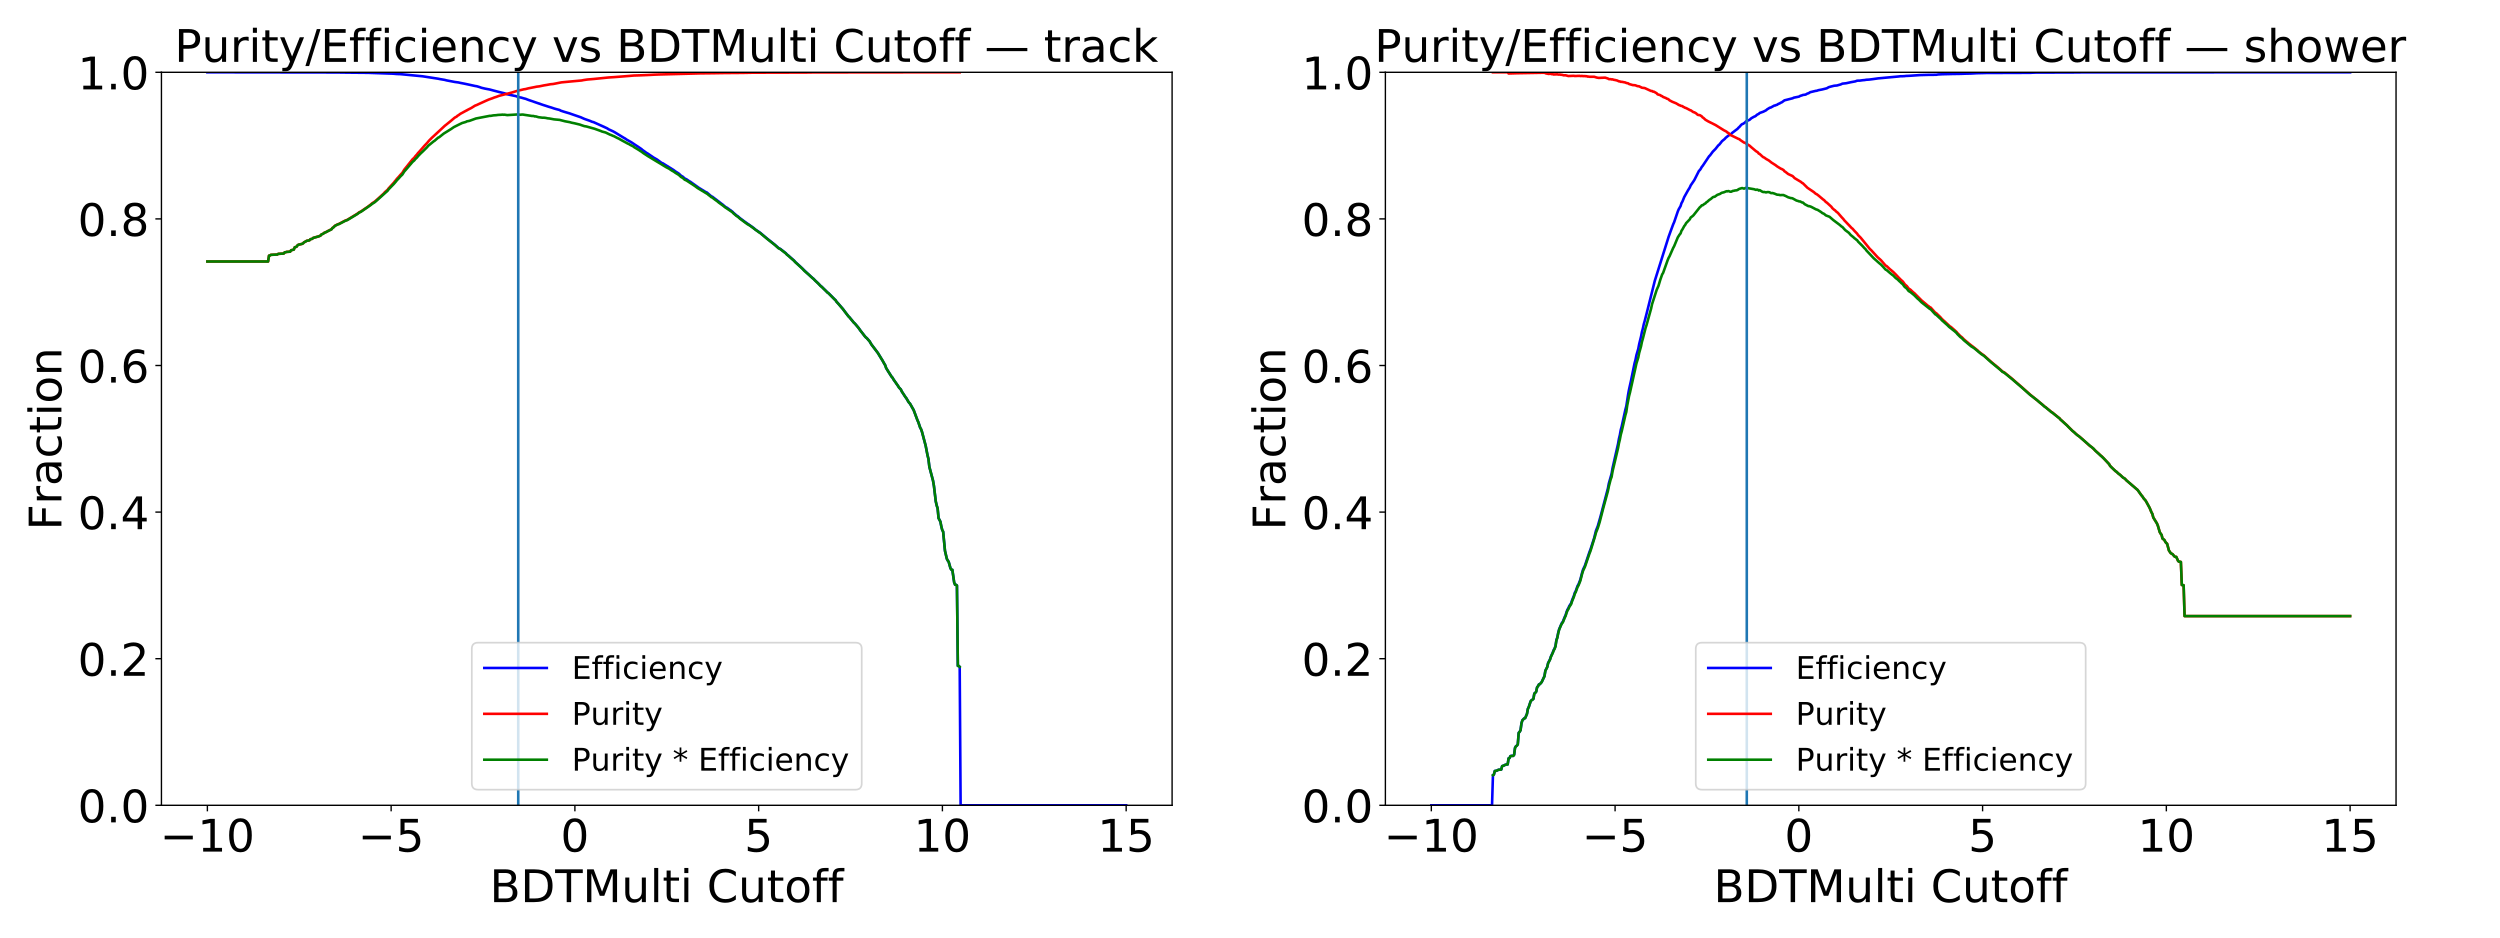 <?xml version="1.0" encoding="utf-8" standalone="no"?>
<!DOCTYPE svg PUBLIC "-//W3C//DTD SVG 1.1//EN"
  "http://www.w3.org/Graphics/SVG/1.1/DTD/svg11.dtd">
<!-- Created with matplotlib (https://matplotlib.org/) -->
<svg height="540pt" version="1.1" viewBox="0 0 1440 540" width="1440pt" xmlns="http://www.w3.org/2000/svg" xmlns:xlink="http://www.w3.org/1999/xlink">
 <defs>
  <style type="text/css">
*{stroke-linecap:butt;stroke-linejoin:round;}
  </style>
 </defs>
 <g id="figure_1">
  <g id="patch_1">
   <path d="M 0 540 
L 1440 540 
L 1440 0 
L 0 0 
z
" style="fill:#ffffff;"/>
  </g>
  <g id="axes_1">
   <g id="patch_2">
    <path d="M 92.99 463.84 
L 675.129 463.84 
L 675.129 41.64 
L 92.99 41.64 
z
" style="fill:#ffffff;"/>
   </g>
   <g id="matplotlib.axis_1">
    <g id="xtick_1">
     <g id="line2d_1">
      <defs>
       <path d="M 0 0 
L 0 3.5 
" id="mea3739014a" style="stroke:#000000;stroke-width:0.8;"/>
      </defs>
      <g>
       <use style="stroke:#000000;stroke-width:0.8;" x="119.451" xlink:href="#mea3739014a" y="463.84"/>
      </g>
     </g>
     <g id="text_1">
      <!-- −10 -->
      <defs>
       <path d="M 10.594 35.5 
L 73.188 35.5 
L 73.188 27.203 
L 10.594 27.203 
z
" id="DejaVuSans-8722"/>
       <path d="M 12.406 8.297 
L 28.516 8.297 
L 28.516 63.922 
L 10.984 60.406 
L 10.984 69.391 
L 28.422 72.906 
L 38.281 72.906 
L 38.281 8.297 
L 54.391 8.297 
L 54.391 0 
L 12.406 0 
z
" id="DejaVuSans-49"/>
       <path d="M 31.781 66.406 
Q 24.172 66.406 20.328 58.906 
Q 16.5 51.422 16.5 36.375 
Q 16.5 21.391 20.328 13.891 
Q 24.172 6.391 31.781 6.391 
Q 39.453 6.391 43.281 13.891 
Q 47.125 21.391 47.125 36.375 
Q 47.125 51.422 43.281 58.906 
Q 39.453 66.406 31.781 66.406 
z
M 31.781 74.219 
Q 44.047 74.219 50.516 64.516 
Q 56.984 54.828 56.984 36.375 
Q 56.984 17.969 50.516 8.266 
Q 44.047 -1.422 31.781 -1.422 
Q 19.531 -1.422 13.062 8.266 
Q 6.594 17.969 6.594 36.375 
Q 6.594 54.828 13.062 64.516 
Q 19.531 74.219 31.781 74.219 
z
" id="DejaVuSans-48"/>
      </defs>
      <g transform="translate(92.099 490.535)scale(0.259 -0.259)">
       <use xlink:href="#DejaVuSans-8722"/>
       <use x="83.789" xlink:href="#DejaVuSans-49"/>
       <use x="147.412" xlink:href="#DejaVuSans-48"/>
      </g>
     </g>
    </g>
    <g id="xtick_2">
     <g id="line2d_2">
      <g>
       <use style="stroke:#000000;stroke-width:0.8;" x="225.294" xlink:href="#mea3739014a" y="463.84"/>
      </g>
     </g>
     <g id="text_2">
      <!-- −5 -->
      <defs>
       <path d="M 10.797 72.906 
L 49.516 72.906 
L 49.516 64.594 
L 19.828 64.594 
L 19.828 46.734 
Q 21.969 47.469 24.109 47.828 
Q 26.266 48.188 28.422 48.188 
Q 40.625 48.188 47.75 41.5 
Q 54.891 34.812 54.891 23.391 
Q 54.891 11.625 47.562 5.094 
Q 40.234 -1.422 26.906 -1.422 
Q 22.312 -1.422 17.547 -0.641 
Q 12.797 0.141 7.719 1.703 
L 7.719 11.625 
Q 12.109 9.234 16.797 8.062 
Q 21.484 6.891 26.703 6.891 
Q 35.156 6.891 40.078 11.328 
Q 45.016 15.766 45.016 23.391 
Q 45.016 31 40.078 35.438 
Q 35.156 39.891 26.703 39.891 
Q 22.75 39.891 18.812 39.016 
Q 14.891 38.141 10.797 36.281 
z
" id="DejaVuSans-53"/>
      </defs>
      <g transform="translate(206.188 490.535)scale(0.259 -0.259)">
       <use xlink:href="#DejaVuSans-8722"/>
       <use x="83.789" xlink:href="#DejaVuSans-53"/>
      </g>
     </g>
    </g>
    <g id="xtick_3">
     <g id="line2d_3">
      <g>
       <use style="stroke:#000000;stroke-width:0.8;" x="331.138" xlink:href="#mea3739014a" y="463.84"/>
      </g>
     </g>
     <g id="text_3">
      <!-- 0 -->
      <g transform="translate(322.892 490.535)scale(0.259 -0.259)">
       <use xlink:href="#DejaVuSans-48"/>
      </g>
     </g>
    </g>
    <g id="xtick_4">
     <g id="line2d_4">
      <g>
       <use style="stroke:#000000;stroke-width:0.8;" x="436.981" xlink:href="#mea3739014a" y="463.84"/>
      </g>
     </g>
     <g id="text_4">
      <!-- 5 -->
      <g transform="translate(428.735 490.535)scale(0.259 -0.259)">
       <use xlink:href="#DejaVuSans-53"/>
      </g>
     </g>
    </g>
    <g id="xtick_5">
     <g id="line2d_5">
      <g>
       <use style="stroke:#000000;stroke-width:0.8;" x="542.825" xlink:href="#mea3739014a" y="463.84"/>
      </g>
     </g>
     <g id="text_5">
      <!-- 10 -->
      <g transform="translate(526.333 490.535)scale(0.259 -0.259)">
       <use xlink:href="#DejaVuSans-49"/>
       <use x="63.623" xlink:href="#DejaVuSans-48"/>
      </g>
     </g>
    </g>
    <g id="xtick_6">
     <g id="line2d_6">
      <g>
       <use style="stroke:#000000;stroke-width:0.8;" x="648.668" xlink:href="#mea3739014a" y="463.84"/>
      </g>
     </g>
     <g id="text_6">
      <!-- 15 -->
      <g transform="translate(632.176 490.535)scale(0.259 -0.259)">
       <use xlink:href="#DejaVuSans-49"/>
       <use x="63.623" xlink:href="#DejaVuSans-53"/>
      </g>
     </g>
    </g>
    <g id="text_7">
     <!-- BDTMulti Cutoff -->
     <defs>
      <path d="M 19.672 34.812 
L 19.672 8.109 
L 35.5 8.109 
Q 43.453 8.109 47.281 11.406 
Q 51.125 14.703 51.125 21.484 
Q 51.125 28.328 47.281 31.562 
Q 43.453 34.812 35.5 34.812 
z
M 19.672 64.797 
L 19.672 42.828 
L 34.281 42.828 
Q 41.5 42.828 45.031 45.531 
Q 48.578 48.25 48.578 53.812 
Q 48.578 59.328 45.031 62.062 
Q 41.5 64.797 34.281 64.797 
z
M 9.812 72.906 
L 35.016 72.906 
Q 46.297 72.906 52.391 68.219 
Q 58.5 63.531 58.5 54.891 
Q 58.5 48.188 55.375 44.234 
Q 52.25 40.281 46.188 39.312 
Q 53.469 37.75 57.5 32.781 
Q 61.531 27.828 61.531 20.406 
Q 61.531 10.641 54.891 5.312 
Q 48.25 0 35.984 0 
L 9.812 0 
z
" id="DejaVuSans-66"/>
      <path d="M 19.672 64.797 
L 19.672 8.109 
L 31.594 8.109 
Q 46.688 8.109 53.688 14.938 
Q 60.688 21.781 60.688 36.531 
Q 60.688 51.172 53.688 57.984 
Q 46.688 64.797 31.594 64.797 
z
M 9.812 72.906 
L 30.078 72.906 
Q 51.266 72.906 61.172 64.094 
Q 71.094 55.281 71.094 36.531 
Q 71.094 17.672 61.125 8.828 
Q 51.172 0 30.078 0 
L 9.812 0 
z
" id="DejaVuSans-68"/>
      <path d="M -0.297 72.906 
L 61.375 72.906 
L 61.375 64.594 
L 35.5 64.594 
L 35.5 0 
L 25.594 0 
L 25.594 64.594 
L -0.297 64.594 
z
" id="DejaVuSans-84"/>
      <path d="M 9.812 72.906 
L 24.516 72.906 
L 43.109 23.297 
L 61.812 72.906 
L 76.516 72.906 
L 76.516 0 
L 66.891 0 
L 66.891 64.016 
L 48.094 14.016 
L 38.188 14.016 
L 19.391 64.016 
L 19.391 0 
L 9.812 0 
z
" id="DejaVuSans-77"/>
      <path d="M 8.5 21.578 
L 8.5 54.688 
L 17.484 54.688 
L 17.484 21.922 
Q 17.484 14.156 20.5 10.266 
Q 23.531 6.391 29.594 6.391 
Q 36.859 6.391 41.078 11.031 
Q 45.312 15.672 45.312 23.688 
L 45.312 54.688 
L 54.297 54.688 
L 54.297 0 
L 45.312 0 
L 45.312 8.406 
Q 42.047 3.422 37.719 1 
Q 33.406 -1.422 27.688 -1.422 
Q 18.266 -1.422 13.375 4.438 
Q 8.5 10.297 8.5 21.578 
z
M 31.109 56 
z
" id="DejaVuSans-117"/>
      <path d="M 9.422 75.984 
L 18.406 75.984 
L 18.406 0 
L 9.422 0 
z
" id="DejaVuSans-108"/>
      <path d="M 18.312 70.219 
L 18.312 54.688 
L 36.812 54.688 
L 36.812 47.703 
L 18.312 47.703 
L 18.312 18.016 
Q 18.312 11.328 20.141 9.422 
Q 21.969 7.516 27.594 7.516 
L 36.812 7.516 
L 36.812 0 
L 27.594 0 
Q 17.188 0 13.234 3.875 
Q 9.281 7.766 9.281 18.016 
L 9.281 47.703 
L 2.688 47.703 
L 2.688 54.688 
L 9.281 54.688 
L 9.281 70.219 
z
" id="DejaVuSans-116"/>
      <path d="M 9.422 54.688 
L 18.406 54.688 
L 18.406 0 
L 9.422 0 
z
M 9.422 75.984 
L 18.406 75.984 
L 18.406 64.594 
L 9.422 64.594 
z
" id="DejaVuSans-105"/>
      <path id="DejaVuSans-32"/>
      <path d="M 64.406 67.281 
L 64.406 56.891 
Q 59.422 61.531 53.781 63.812 
Q 48.141 66.109 41.797 66.109 
Q 29.297 66.109 22.656 58.469 
Q 16.016 50.828 16.016 36.375 
Q 16.016 21.969 22.656 14.328 
Q 29.297 6.688 41.797 6.688 
Q 48.141 6.688 53.781 8.984 
Q 59.422 11.281 64.406 15.922 
L 64.406 5.609 
Q 59.234 2.094 53.438 0.328 
Q 47.656 -1.422 41.219 -1.422 
Q 24.656 -1.422 15.125 8.703 
Q 5.609 18.844 5.609 36.375 
Q 5.609 53.953 15.125 64.078 
Q 24.656 74.219 41.219 74.219 
Q 47.75 74.219 53.531 72.484 
Q 59.328 70.75 64.406 67.281 
z
" id="DejaVuSans-67"/>
      <path d="M 30.609 48.391 
Q 23.391 48.391 19.188 42.75 
Q 14.984 37.109 14.984 27.297 
Q 14.984 17.484 19.156 11.844 
Q 23.344 6.203 30.609 6.203 
Q 37.797 6.203 41.984 11.859 
Q 46.188 17.531 46.188 27.297 
Q 46.188 37.016 41.984 42.703 
Q 37.797 48.391 30.609 48.391 
z
M 30.609 56 
Q 42.328 56 49.016 48.375 
Q 55.719 40.766 55.719 27.297 
Q 55.719 13.875 49.016 6.219 
Q 42.328 -1.422 30.609 -1.422 
Q 18.844 -1.422 12.172 6.219 
Q 5.516 13.875 5.516 27.297 
Q 5.516 40.766 12.172 48.375 
Q 18.844 56 30.609 56 
z
" id="DejaVuSans-111"/>
      <path d="M 37.109 75.984 
L 37.109 68.5 
L 28.516 68.5 
Q 23.688 68.5 21.797 66.547 
Q 19.922 64.594 19.922 59.516 
L 19.922 54.688 
L 34.719 54.688 
L 34.719 47.703 
L 19.922 47.703 
L 19.922 0 
L 10.891 0 
L 10.891 47.703 
L 2.297 47.703 
L 2.297 54.688 
L 10.891 54.688 
L 10.891 58.5 
Q 10.891 67.625 15.141 71.797 
Q 19.391 75.984 28.609 75.984 
z
" id="DejaVuSans-102"/>
     </defs>
     <g transform="translate(282.078 519.621)scale(0.259 -0.259)">
      <use xlink:href="#DejaVuSans-66"/>
      <use x="68.604" xlink:href="#DejaVuSans-68"/>
      <use x="145.605" xlink:href="#DejaVuSans-84"/>
      <use x="206.689" xlink:href="#DejaVuSans-77"/>
      <use x="292.969" xlink:href="#DejaVuSans-117"/>
      <use x="356.348" xlink:href="#DejaVuSans-108"/>
      <use x="384.131" xlink:href="#DejaVuSans-116"/>
      <use x="423.34" xlink:href="#DejaVuSans-105"/>
      <use x="451.123" xlink:href="#DejaVuSans-32"/>
      <use x="482.91" xlink:href="#DejaVuSans-67"/>
      <use x="552.734" xlink:href="#DejaVuSans-117"/>
      <use x="616.113" xlink:href="#DejaVuSans-116"/>
      <use x="655.322" xlink:href="#DejaVuSans-111"/>
      <use x="716.504" xlink:href="#DejaVuSans-102"/>
      <use x="751.709" xlink:href="#DejaVuSans-102"/>
     </g>
    </g>
   </g>
   <g id="matplotlib.axis_2">
    <g id="ytick_1">
     <g id="line2d_7">
      <defs>
       <path d="M 0 0 
L -3.5 0 
" id="mdfbc03658b" style="stroke:#000000;stroke-width:0.8;"/>
      </defs>
      <g>
       <use style="stroke:#000000;stroke-width:0.8;" x="92.99" xlink:href="#mdfbc03658b" y="463.84"/>
      </g>
     </g>
     <g id="text_8">
      <!-- 0.0 -->
      <defs>
       <path d="M 10.688 12.406 
L 21 12.406 
L 21 0 
L 10.688 0 
z
" id="DejaVuSans-46"/>
      </defs>
      <g transform="translate(44.769 473.688)scale(0.259 -0.259)">
       <use xlink:href="#DejaVuSans-48"/>
       <use x="63.623" xlink:href="#DejaVuSans-46"/>
       <use x="95.41" xlink:href="#DejaVuSans-48"/>
      </g>
     </g>
    </g>
    <g id="ytick_2">
     <g id="line2d_8">
      <g>
       <use style="stroke:#000000;stroke-width:0.8;" x="92.99" xlink:href="#mdfbc03658b" y="379.4"/>
      </g>
     </g>
     <g id="text_9">
      <!-- 0.2 -->
      <defs>
       <path d="M 19.188 8.297 
L 53.609 8.297 
L 53.609 0 
L 7.328 0 
L 7.328 8.297 
Q 12.938 14.109 22.625 23.891 
Q 32.328 33.688 34.812 36.531 
Q 39.547 41.844 41.422 45.531 
Q 43.312 49.219 43.312 52.781 
Q 43.312 58.594 39.234 62.25 
Q 35.156 65.922 28.609 65.922 
Q 23.969 65.922 18.812 64.312 
Q 13.672 62.703 7.812 59.422 
L 7.812 69.391 
Q 13.766 71.781 18.938 73 
Q 24.125 74.219 28.422 74.219 
Q 39.75 74.219 46.484 68.547 
Q 53.219 62.891 53.219 53.422 
Q 53.219 48.922 51.531 44.891 
Q 49.859 40.875 45.406 35.406 
Q 44.188 33.984 37.641 27.219 
Q 31.109 20.453 19.188 8.297 
z
" id="DejaVuSans-50"/>
      </defs>
      <g transform="translate(44.769 389.248)scale(0.259 -0.259)">
       <use xlink:href="#DejaVuSans-48"/>
       <use x="63.623" xlink:href="#DejaVuSans-46"/>
       <use x="95.41" xlink:href="#DejaVuSans-50"/>
      </g>
     </g>
    </g>
    <g id="ytick_3">
     <g id="line2d_9">
      <g>
       <use style="stroke:#000000;stroke-width:0.8;" x="92.99" xlink:href="#mdfbc03658b" y="294.96"/>
      </g>
     </g>
     <g id="text_10">
      <!-- 0.4 -->
      <defs>
       <path d="M 37.797 64.312 
L 12.891 25.391 
L 37.797 25.391 
z
M 35.203 72.906 
L 47.609 72.906 
L 47.609 25.391 
L 58.016 25.391 
L 58.016 17.188 
L 47.609 17.188 
L 47.609 0 
L 37.797 0 
L 37.797 17.188 
L 4.891 17.188 
L 4.891 26.703 
z
" id="DejaVuSans-52"/>
      </defs>
      <g transform="translate(44.769 304.808)scale(0.259 -0.259)">
       <use xlink:href="#DejaVuSans-48"/>
       <use x="63.623" xlink:href="#DejaVuSans-46"/>
       <use x="95.41" xlink:href="#DejaVuSans-52"/>
      </g>
     </g>
    </g>
    <g id="ytick_4">
     <g id="line2d_10">
      <g>
       <use style="stroke:#000000;stroke-width:0.8;" x="92.99" xlink:href="#mdfbc03658b" y="210.52"/>
      </g>
     </g>
     <g id="text_11">
      <!-- 0.6 -->
      <defs>
       <path d="M 33.016 40.375 
Q 26.375 40.375 22.484 35.828 
Q 18.609 31.297 18.609 23.391 
Q 18.609 15.531 22.484 10.953 
Q 26.375 6.391 33.016 6.391 
Q 39.656 6.391 43.531 10.953 
Q 47.406 15.531 47.406 23.391 
Q 47.406 31.297 43.531 35.828 
Q 39.656 40.375 33.016 40.375 
z
M 52.594 71.297 
L 52.594 62.312 
Q 48.875 64.062 45.094 64.984 
Q 41.312 65.922 37.594 65.922 
Q 27.828 65.922 22.672 59.328 
Q 17.531 52.734 16.797 39.406 
Q 19.672 43.656 24.016 45.922 
Q 28.375 48.188 33.594 48.188 
Q 44.578 48.188 50.953 41.516 
Q 57.328 34.859 57.328 23.391 
Q 57.328 12.156 50.688 5.359 
Q 44.047 -1.422 33.016 -1.422 
Q 20.359 -1.422 13.672 8.266 
Q 6.984 17.969 6.984 36.375 
Q 6.984 53.656 15.188 63.938 
Q 23.391 74.219 37.203 74.219 
Q 40.922 74.219 44.703 73.484 
Q 48.484 72.75 52.594 71.297 
z
" id="DejaVuSans-54"/>
      </defs>
      <g transform="translate(44.769 220.368)scale(0.259 -0.259)">
       <use xlink:href="#DejaVuSans-48"/>
       <use x="63.623" xlink:href="#DejaVuSans-46"/>
       <use x="95.41" xlink:href="#DejaVuSans-54"/>
      </g>
     </g>
    </g>
    <g id="ytick_5">
     <g id="line2d_11">
      <g>
       <use style="stroke:#000000;stroke-width:0.8;" x="92.99" xlink:href="#mdfbc03658b" y="126.08"/>
      </g>
     </g>
     <g id="text_12">
      <!-- 0.8 -->
      <defs>
       <path d="M 31.781 34.625 
Q 24.75 34.625 20.719 30.859 
Q 16.703 27.094 16.703 20.516 
Q 16.703 13.922 20.719 10.156 
Q 24.75 6.391 31.781 6.391 
Q 38.812 6.391 42.859 10.172 
Q 46.922 13.969 46.922 20.516 
Q 46.922 27.094 42.891 30.859 
Q 38.875 34.625 31.781 34.625 
z
M 21.922 38.812 
Q 15.578 40.375 12.031 44.719 
Q 8.5 49.078 8.5 55.328 
Q 8.5 64.062 14.719 69.141 
Q 20.953 74.219 31.781 74.219 
Q 42.672 74.219 48.875 69.141 
Q 55.078 64.062 55.078 55.328 
Q 55.078 49.078 51.531 44.719 
Q 48 40.375 41.703 38.812 
Q 48.828 37.156 52.797 32.312 
Q 56.781 27.484 56.781 20.516 
Q 56.781 9.906 50.312 4.234 
Q 43.844 -1.422 31.781 -1.422 
Q 19.734 -1.422 13.25 4.234 
Q 6.781 9.906 6.781 20.516 
Q 6.781 27.484 10.781 32.312 
Q 14.797 37.156 21.922 38.812 
z
M 18.312 54.391 
Q 18.312 48.734 21.844 45.562 
Q 25.391 42.391 31.781 42.391 
Q 38.141 42.391 41.719 45.562 
Q 45.312 48.734 45.312 54.391 
Q 45.312 60.062 41.719 63.234 
Q 38.141 66.406 31.781 66.406 
Q 25.391 66.406 21.844 63.234 
Q 18.312 60.062 18.312 54.391 
z
" id="DejaVuSans-56"/>
      </defs>
      <g transform="translate(44.769 135.928)scale(0.259 -0.259)">
       <use xlink:href="#DejaVuSans-48"/>
       <use x="63.623" xlink:href="#DejaVuSans-46"/>
       <use x="95.41" xlink:href="#DejaVuSans-56"/>
      </g>
     </g>
    </g>
    <g id="ytick_6">
     <g id="line2d_12">
      <g>
       <use style="stroke:#000000;stroke-width:0.8;" x="92.99" xlink:href="#mdfbc03658b" y="41.64"/>
      </g>
     </g>
     <g id="text_13">
      <!-- 1.0 -->
      <g transform="translate(44.769 51.488)scale(0.259 -0.259)">
       <use xlink:href="#DejaVuSans-49"/>
       <use x="63.623" xlink:href="#DejaVuSans-46"/>
       <use x="95.41" xlink:href="#DejaVuSans-48"/>
      </g>
     </g>
    </g>
    <g id="text_14">
     <!-- Fraction -->
     <defs>
      <path d="M 9.812 72.906 
L 51.703 72.906 
L 51.703 64.594 
L 19.672 64.594 
L 19.672 43.109 
L 48.578 43.109 
L 48.578 34.812 
L 19.672 34.812 
L 19.672 0 
L 9.812 0 
z
" id="DejaVuSans-70"/>
      <path d="M 41.109 46.297 
Q 39.594 47.172 37.812 47.578 
Q 36.031 48 33.891 48 
Q 26.266 48 22.188 43.047 
Q 18.109 38.094 18.109 28.812 
L 18.109 0 
L 9.078 0 
L 9.078 54.688 
L 18.109 54.688 
L 18.109 46.188 
Q 20.953 51.172 25.484 53.578 
Q 30.031 56 36.531 56 
Q 37.453 56 38.578 55.875 
Q 39.703 55.766 41.062 55.516 
z
" id="DejaVuSans-114"/>
      <path d="M 34.281 27.484 
Q 23.391 27.484 19.188 25 
Q 14.984 22.516 14.984 16.5 
Q 14.984 11.719 18.141 8.906 
Q 21.297 6.109 26.703 6.109 
Q 34.188 6.109 38.703 11.406 
Q 43.219 16.703 43.219 25.484 
L 43.219 27.484 
z
M 52.203 31.203 
L 52.203 0 
L 43.219 0 
L 43.219 8.297 
Q 40.141 3.328 35.547 0.953 
Q 30.953 -1.422 24.312 -1.422 
Q 15.922 -1.422 10.953 3.297 
Q 6 8.016 6 15.922 
Q 6 25.141 12.172 29.828 
Q 18.359 34.516 30.609 34.516 
L 43.219 34.516 
L 43.219 35.406 
Q 43.219 41.609 39.141 45 
Q 35.062 48.391 27.688 48.391 
Q 23 48.391 18.547 47.266 
Q 14.109 46.141 10.016 43.891 
L 10.016 52.203 
Q 14.938 54.109 19.578 55.047 
Q 24.219 56 28.609 56 
Q 40.484 56 46.344 49.844 
Q 52.203 43.703 52.203 31.203 
z
" id="DejaVuSans-97"/>
      <path d="M 48.781 52.594 
L 48.781 44.188 
Q 44.969 46.297 41.141 47.344 
Q 37.312 48.391 33.406 48.391 
Q 24.656 48.391 19.812 42.844 
Q 14.984 37.312 14.984 27.297 
Q 14.984 17.281 19.812 11.734 
Q 24.656 6.203 33.406 6.203 
Q 37.312 6.203 41.141 7.25 
Q 44.969 8.297 48.781 10.406 
L 48.781 2.094 
Q 45.016 0.344 40.984 -0.531 
Q 36.969 -1.422 32.422 -1.422 
Q 20.062 -1.422 12.781 6.344 
Q 5.516 14.109 5.516 27.297 
Q 5.516 40.672 12.859 48.328 
Q 20.219 56 33.016 56 
Q 37.156 56 41.109 55.141 
Q 45.062 54.297 48.781 52.594 
z
" id="DejaVuSans-99"/>
      <path d="M 54.891 33.016 
L 54.891 0 
L 45.906 0 
L 45.906 32.719 
Q 45.906 40.484 42.875 44.328 
Q 39.844 48.188 33.797 48.188 
Q 26.516 48.188 22.312 43.547 
Q 18.109 38.922 18.109 30.906 
L 18.109 0 
L 9.078 0 
L 9.078 54.688 
L 18.109 54.688 
L 18.109 46.188 
Q 21.344 51.125 25.703 53.562 
Q 30.078 56 35.797 56 
Q 45.219 56 50.047 50.172 
Q 54.891 44.344 54.891 33.016 
z
" id="DejaVuSans-110"/>
     </defs>
     <g transform="translate(35.379 305.4)rotate(-90)scale(0.259 -0.259)">
      <use xlink:href="#DejaVuSans-70"/>
      <use x="57.41" xlink:href="#DejaVuSans-114"/>
      <use x="98.523" xlink:href="#DejaVuSans-97"/>
      <use x="159.803" xlink:href="#DejaVuSans-99"/>
      <use x="214.783" xlink:href="#DejaVuSans-116"/>
      <use x="253.992" xlink:href="#DejaVuSans-105"/>
      <use x="281.775" xlink:href="#DejaVuSans-111"/>
      <use x="342.957" xlink:href="#DejaVuSans-110"/>
     </g>
    </g>
   </g>
   <g id="line2d_13">
    <path clip-path="url(#pca250860fc)" d="M 119.451 41.64 
L 193.615 41.749 
L 200.502 41.842 
L 212.157 41.951 
L 226.46 42.45 
L 228.579 42.636 
L 230.698 42.714 
L 243.412 43.944 
L 252.417 45.346 
L 253.477 45.564 
L 256.126 46.015 
L 257.185 46.295 
L 261.953 47.214 
L 264.072 47.494 
L 265.131 47.743 
L 267.25 48.148 
L 269.899 48.709 
L 273.607 49.518 
L 274.667 49.69 
L 276.256 50.172 
L 277.315 50.562 
L 279.434 51.06 
L 282.083 51.558 
L 284.202 52.134 
L 287.381 52.959 
L 290.559 53.738 
L 292.148 54.299 
L 296.386 55.217 
L 296.916 55.295 
L 297.976 55.669 
L 299.035 55.949 
L 299.565 56.136 
L 300.095 56.183 
L 301.684 56.65 
L 302.743 56.914 
L 304.333 57.537 
L 312.808 60.449 
L 314.398 60.947 
L 315.987 61.476 
L 317.576 61.943 
L 319.165 62.488 
L 320.225 62.8 
L 322.344 63.36 
L 322.874 63.703 
L 324.463 64.232 
L 325.522 64.559 
L 328.171 65.338 
L 329.231 65.727 
L 334.528 67.549 
L 335.588 68.031 
L 336.647 68.498 
L 339.826 69.62 
L 340.885 70.087 
L 341.945 70.382 
L 349.361 73.746 
L 349.891 74.01 
L 350.421 74.415 
L 353.069 75.63 
L 354.129 76.206 
L 356.248 77.498 
L 359.426 79.444 
L 359.956 79.709 
L 361.015 80.456 
L 363.664 81.951 
L 366.313 83.726 
L 367.372 84.411 
L 369.491 85.859 
L 370.021 86.357 
L 371.61 87.479 
L 372.14 87.899 
L 373.2 88.522 
L 376.378 90.702 
L 378.497 91.916 
L 381.146 93.878 
L 381.676 94.018 
L 388.033 97.973 
L 389.092 98.782 
L 390.681 99.779 
L 391.211 100.168 
L 392.271 101.196 
L 393.33 101.803 
L 394.389 102.8 
L 395.449 103.298 
L 397.038 104.388 
L 397.568 104.652 
L 402.336 108.062 
L 406.574 110.662 
L 407.103 110.834 
L 409.222 112.655 
L 409.752 113.091 
L 410.282 113.294 
L 415.579 117.358 
L 416.109 117.716 
L 417.698 119.086 
L 418.228 119.444 
L 418.758 119.662 
L 421.936 121.998 
L 422.466 122.574 
L 423.526 123.461 
L 424.055 123.959 
L 425.115 124.676 
L 426.174 125.625 
L 428.823 127.603 
L 434.121 131.34 
L 435.18 132.305 
L 436.769 133.317 
L 437.829 134.049 
L 440.477 136.275 
L 442.067 137.599 
L 446.305 140.962 
L 448.424 142.862 
L 449.483 143.391 
L 452.662 145.867 
L 453.191 146.489 
L 454.251 147.33 
L 455.31 148.295 
L 457.429 150.133 
L 457.959 150.787 
L 461.138 153.683 
L 464.846 157.264 
L 466.965 159.195 
L 468.024 160.144 
L 468.554 160.549 
L 469.614 161.655 
L 471.203 163.134 
L 472.792 164.8 
L 473.322 165.174 
L 474.381 166.232 
L 475.971 167.774 
L 476.5 168.365 
L 477.03 168.692 
L 480.738 172.414 
L 481.268 172.881 
L 481.798 173.722 
L 482.857 174.889 
L 484.446 176.742 
L 485.506 177.957 
L 486.565 179.389 
L 488.684 182.161 
L 489.214 182.659 
L 491.863 185.882 
L 492.393 186.333 
L 493.452 187.579 
L 494.512 188.856 
L 495.571 190.366 
L 498.22 193.776 
L 498.75 194.352 
L 499.279 194.757 
L 500.339 195.987 
L 500.869 196.563 
L 501.928 198.385 
L 505.636 203.274 
L 507.226 205.889 
L 508.285 207.587 
L 509.345 209.502 
L 509.874 210.374 
L 510.404 211.946 
L 511.464 213.69 
L 513.583 217.022 
L 514.112 217.567 
L 514.642 218.548 
L 517.291 222.332 
L 517.821 223.219 
L 518.88 224.324 
L 519.41 225.461 
L 521.529 228.715 
L 522.058 229.369 
L 523.118 231.206 
L 523.648 231.985 
L 524.177 232.514 
L 526.296 236.267 
L 528.415 241.965 
L 528.945 243.133 
L 530.005 246.294 
L 530.534 247.228 
L 531.064 248.754 
L 533.183 256.726 
L 534.243 262.207 
L 534.772 264.293 
L 535.302 268.871 
L 537.421 276.858 
L 537.951 279.941 
L 539.01 288.832 
L 539.54 291.167 
L 540.07 292.802 
L 540.6 298.438 
L 541.659 300.447 
L 542.189 303.172 
L 542.719 305.274 
L 543.248 306.239 
L 544.308 317.309 
L 545.367 321.825 
L 545.897 322.868 
L 546.427 323.569 
L 547.486 327.368 
L 548.016 328.177 
L 548.546 328.193 
L 549.605 335.511 
L 550.135 336.819 
L 550.665 336.819 
L 551.195 337.255 
L 551.724 383.56 
L 552.254 383.56 
L 552.784 384.121 
L 553.314 463.84 
L 648.668 463.84 
L 648.668 463.84 
" style="fill:none;stroke:#0000ff;stroke-linecap:square;stroke-width:1.5;"/>
   </g>
   <g id="line2d_14">
    <path clip-path="url(#pca250860fc)" d="M 119.451 150.615 
L 154.414 150.615 
L 154.944 147.263 
L 155.474 147.202 
L 156.003 146.79 
L 159.712 146.623 
L 160.241 146.235 
L 163.42 146.041 
L 163.95 145.355 
L 164.479 145.319 
L 165.009 145.098 
L 167.128 144.956 
L 167.658 144.154 
L 168.717 143.895 
L 169.247 143.752 
L 169.777 142.413 
L 170.836 142.115 
L 171.366 141.308 
L 171.896 140.953 
L 174.015 140.461 
L 174.545 140.196 
L 175.074 139.6 
L 176.134 139.039 
L 176.664 138.706 
L 178.253 138.42 
L 178.783 137.78 
L 179.842 137.567 
L 180.372 137.036 
L 183.55 136.147 
L 184.61 135.706 
L 185.139 135.03 
L 186.199 134.588 
L 186.729 134.097 
L 187.788 133.669 
L 188.848 133.08 
L 190.967 132.019 
L 191.496 131.267 
L 192.026 130.948 
L 192.556 130.349 
L 193.086 129.921 
L 194.675 129.132 
L 195.205 128.988 
L 198.383 127.285 
L 199.443 126.838 
L 199.972 126.65 
L 201.032 126.013 
L 205.8 123.11 
L 206.859 122.289 
L 207.919 121.778 
L 210.567 119.968 
L 211.627 119.285 
L 213.746 117.644 
L 214.276 117.147 
L 215.865 116.108 
L 216.924 115.196 
L 221.162 111.343 
L 221.692 110.665 
L 223.281 109.303 
L 223.811 108.531 
L 226.989 105.057 
L 227.519 104.306 
L 228.049 103.753 
L 228.579 103.01 
L 229.638 101.893 
L 230.698 100.644 
L 231.757 99.533 
L 232.817 97.766 
L 233.876 96.463 
L 237.584 91.798 
L 238.644 90.82 
L 239.174 90.065 
L 240.233 88.903 
L 240.763 88.154 
L 241.293 87.623 
L 242.352 86.42 
L 244.471 83.983 
L 246.06 82.308 
L 247.12 81.023 
L 248.709 79.412 
L 253.477 75.003 
L 254.536 74.012 
L 256.126 72.525 
L 259.834 69.533 
L 261.953 67.738 
L 263.012 67.178 
L 263.542 66.651 
L 264.072 66.374 
L 265.131 65.574 
L 269.369 63.267 
L 271.488 62.187 
L 273.607 60.858 
L 274.667 60.46 
L 275.726 59.953 
L 279.964 58.022 
L 281.553 57.326 
L 283.672 56.589 
L 284.732 56.154 
L 285.791 55.834 
L 287.381 55.235 
L 294.797 53.3 
L 296.916 52.657 
L 298.505 52.118 
L 299.565 51.959 
L 301.684 51.448 
L 302.743 51.3 
L 304.333 50.882 
L 308.041 50.15 
L 309.1 49.923 
L 310.689 49.732 
L 313.338 49.181 
L 314.927 48.923 
L 317.046 48.524 
L 318.636 48.374 
L 319.695 48.173 
L 322.344 47.643 
L 323.403 47.443 
L 327.112 47.089 
L 328.701 46.937 
L 335.058 46.35 
L 336.117 46.129 
L 337.177 45.97 
L 338.236 45.811 
L 341.945 45.497 
L 350.421 44.64 
L 352.01 44.529 
L 353.599 44.434 
L 362.605 43.726 
L 364.194 43.578 
L 365.253 43.496 
L 368.432 43.403 
L 372.67 43.226 
L 374.789 43.128 
L 376.908 43.011 
L 379.557 42.911 
L 403.395 42.268 
L 410.812 42.184 
L 417.169 42.078 
L 427.764 41.991 
L 433.591 41.877 
L 464.316 41.79 
L 468.554 41.727 
L 539.01 41.64 
L 552.784 41.64 
L 552.784 41.64 
" style="fill:none;stroke:#ff0000;stroke-linecap:square;stroke-width:1.5;"/>
   </g>
   <g id="line2d_15">
    <path clip-path="url(#pca250860fc)" d="M 119.451 150.615 
L 154.414 150.615 
L 154.944 147.263 
L 155.474 147.202 
L 156.003 146.79 
L 159.712 146.623 
L 160.241 146.235 
L 163.42 146.041 
L 163.95 145.366 
L 164.479 145.331 
L 165.009 145.109 
L 167.128 144.967 
L 167.658 144.166 
L 168.717 143.907 
L 169.247 143.764 
L 169.777 142.425 
L 170.836 142.127 
L 171.366 141.32 
L 171.896 140.965 
L 174.015 140.473 
L 174.545 140.207 
L 175.074 139.612 
L 176.134 139.05 
L 176.664 138.718 
L 178.253 138.432 
L 178.783 137.792 
L 179.842 137.579 
L 180.372 137.048 
L 183.55 136.159 
L 184.61 135.718 
L 185.139 135.054 
L 186.199 134.624 
L 186.729 134.146 
L 187.788 133.718 
L 188.848 133.141 
L 190.967 132.092 
L 191.496 131.34 
L 192.026 131.021 
L 193.086 130.007 
L 194.675 129.231 
L 195.205 129.099 
L 198.913 127.169 
L 199.972 126.811 
L 201.032 126.175 
L 205.8 123.299 
L 206.859 122.49 
L 207.919 121.98 
L 213.746 117.938 
L 214.276 117.48 
L 215.865 116.467 
L 216.924 115.556 
L 223.281 109.852 
L 223.811 109.081 
L 226.989 105.798 
L 228.049 104.55 
L 228.579 103.862 
L 229.638 102.774 
L 230.698 101.568 
L 231.757 100.554 
L 232.817 98.86 
L 234.406 97.043 
L 237.584 93.293 
L 238.644 92.388 
L 239.174 91.664 
L 240.233 90.673 
L 240.763 89.969 
L 242.352 88.327 
L 243.412 87.348 
L 246.06 84.728 
L 246.59 84.03 
L 249.769 81.431 
L 250.298 81.113 
L 251.888 79.72 
L 252.417 79.27 
L 252.947 79.054 
L 255.596 76.94 
L 257.715 75.626 
L 259.834 74.303 
L 261.423 73.211 
L 264.072 71.885 
L 266.191 70.852 
L 268.31 70.241 
L 268.839 69.926 
L 270.429 69.6 
L 274.137 68.253 
L 282.083 66.721 
L 282.613 66.747 
L 284.202 66.456 
L 285.791 66.351 
L 286.851 66.197 
L 288.44 66.116 
L 289.5 66.029 
L 290.029 66.101 
L 290.559 66.047 
L 292.148 66.299 
L 293.738 66.203 
L 298.505 65.905 
L 299.565 66.1 
L 300.624 65.992 
L 301.154 65.981 
L 302.214 66.159 
L 305.922 66.722 
L 306.452 66.821 
L 306.981 66.782 
L 307.511 66.863 
L 308.041 67.085 
L 308.57 67.029 
L 310.16 67.503 
L 312.279 67.781 
L 313.338 67.791 
L 314.398 67.924 
L 315.457 68.162 
L 316.517 68.262 
L 319.165 68.757 
L 322.344 69.055 
L 323.403 69.341 
L 325.522 69.875 
L 328.171 70.365 
L 329.231 70.678 
L 330.82 70.992 
L 333.998 71.764 
L 335.058 72.154 
L 336.647 72.673 
L 337.707 72.834 
L 342.474 74.165 
L 345.123 75.118 
L 346.183 75.509 
L 346.712 75.758 
L 348.831 76.324 
L 351.48 77.604 
L 352.01 77.76 
L 353.069 78.259 
L 353.599 78.431 
L 355.718 79.555 
L 356.248 79.758 
L 358.367 80.958 
L 360.486 82.096 
L 361.545 82.688 
L 362.075 82.876 
L 363.134 83.53 
L 364.724 84.31 
L 365.253 84.762 
L 367.902 86.351 
L 368.962 87.067 
L 369.491 87.364 
L 370.551 88.189 
L 373.2 89.933 
L 383.795 96.351 
L 385.384 97.161 
L 386.973 98.251 
L 388.033 98.827 
L 389.092 99.59 
L 390.681 100.556 
L 391.211 100.945 
L 392.271 101.942 
L 393.33 102.533 
L 394.389 103.514 
L 395.449 103.982 
L 400.217 107.127 
L 401.806 108.31 
L 407.633 111.829 
L 408.163 112.359 
L 408.693 112.686 
L 409.752 113.589 
L 410.282 113.791 
L 411.341 114.617 
L 412.401 115.411 
L 412.931 115.753 
L 413.99 116.657 
L 416.639 118.572 
L 417.698 119.444 
L 421.407 121.919 
L 421.936 122.324 
L 422.466 122.9 
L 423.526 123.788 
L 424.055 124.27 
L 425.115 124.971 
L 426.174 125.921 
L 430.412 129.066 
L 432.002 129.969 
L 437.299 133.909 
L 437.829 134.189 
L 440.477 136.415 
L 442.067 137.739 
L 446.305 141.086 
L 448.424 142.986 
L 449.483 143.515 
L 452.662 145.991 
L 453.191 146.614 
L 454.251 147.455 
L 455.31 148.42 
L 457.429 150.257 
L 457.959 150.911 
L 462.197 154.773 
L 463.257 155.972 
L 465.905 158.229 
L 466.965 159.257 
L 468.024 160.207 
L 468.554 160.611 
L 469.614 161.717 
L 471.203 163.196 
L 472.792 164.862 
L 473.322 165.236 
L 474.381 166.295 
L 475.971 167.836 
L 476.5 168.428 
L 477.03 168.755 
L 480.738 172.46 
L 481.268 172.927 
L 481.798 173.768 
L 482.857 174.936 
L 484.446 176.789 
L 485.506 178.003 
L 486.565 179.436 
L 488.684 182.207 
L 489.214 182.705 
L 491.863 185.913 
L 492.393 186.364 
L 493.452 187.595 
L 494.512 188.871 
L 495.571 190.382 
L 498.22 193.791 
L 498.75 194.368 
L 499.279 194.772 
L 500.339 196.002 
L 500.869 196.578 
L 501.928 198.4 
L 505.636 203.289 
L 507.226 205.905 
L 508.285 207.602 
L 509.345 209.502 
L 509.874 210.374 
L 510.404 211.946 
L 511.464 213.69 
L 513.583 217.022 
L 514.112 217.567 
L 514.642 218.548 
L 517.291 222.332 
L 517.821 223.219 
L 518.88 224.324 
L 519.41 225.461 
L 521.529 228.715 
L 522.058 229.369 
L 523.118 231.206 
L 523.648 231.985 
L 524.177 232.514 
L 526.296 236.267 
L 528.415 241.965 
L 528.945 243.133 
L 530.005 246.294 
L 530.534 247.228 
L 531.064 248.754 
L 533.183 256.726 
L 534.243 262.207 
L 534.772 264.293 
L 535.302 268.871 
L 537.421 276.858 
L 537.951 279.941 
L 539.01 288.832 
L 539.54 291.167 
L 540.07 292.802 
L 540.6 298.438 
L 541.659 300.447 
L 542.189 303.172 
L 542.719 305.274 
L 543.248 306.239 
L 544.308 317.309 
L 545.367 321.825 
L 545.897 322.868 
L 546.427 323.569 
L 547.486 327.368 
L 548.016 328.177 
L 548.546 328.193 
L 549.605 335.511 
L 550.135 336.819 
L 550.665 336.819 
L 551.195 337.255 
L 551.724 383.56 
L 552.254 383.56 
L 552.784 384.121 
L 552.784 384.121 
" style="fill:none;stroke:#008000;stroke-linecap:square;stroke-width:1.5;"/>
   </g>
   <g id="line2d_16">
    <path clip-path="url(#pca250860fc)" d="M 298.505 463.84 
L 298.505 41.64 
" style="fill:none;stroke:#1f77b4;stroke-linecap:square;stroke-width:1.5;"/>
   </g>
   <g id="patch_3">
    <path d="M 92.99 463.84 
L 92.99 41.64 
" style="fill:none;stroke:#000000;stroke-linecap:square;stroke-linejoin:miter;stroke-width:0.8;"/>
   </g>
   <g id="patch_4">
    <path d="M 675.129 463.84 
L 675.129 41.64 
" style="fill:none;stroke:#000000;stroke-linecap:square;stroke-linejoin:miter;stroke-width:0.8;"/>
   </g>
   <g id="patch_5">
    <path d="M 92.99 463.84 
L 675.129 463.84 
" style="fill:none;stroke:#000000;stroke-linecap:square;stroke-linejoin:miter;stroke-width:0.8;"/>
   </g>
   <g id="patch_6">
    <path d="M 92.99 41.64 
L 675.129 41.64 
" style="fill:none;stroke:#000000;stroke-linecap:square;stroke-linejoin:miter;stroke-width:0.8;"/>
   </g>
   <g id="text_15">
    <!-- Purity/Efficiency vs BDTMulti Cutoff — track -->
    <defs>
     <path d="M 19.672 64.797 
L 19.672 37.406 
L 32.078 37.406 
Q 38.969 37.406 42.719 40.969 
Q 46.484 44.531 46.484 51.125 
Q 46.484 57.672 42.719 61.234 
Q 38.969 64.797 32.078 64.797 
z
M 9.812 72.906 
L 32.078 72.906 
Q 44.344 72.906 50.609 67.359 
Q 56.891 61.812 56.891 51.125 
Q 56.891 40.328 50.609 34.812 
Q 44.344 29.297 32.078 29.297 
L 19.672 29.297 
L 19.672 0 
L 9.812 0 
z
" id="DejaVuSans-80"/>
     <path d="M 32.172 -5.078 
Q 28.375 -14.844 24.75 -17.812 
Q 21.141 -20.797 15.094 -20.797 
L 7.906 -20.797 
L 7.906 -13.281 
L 13.188 -13.281 
Q 16.891 -13.281 18.938 -11.516 
Q 21 -9.766 23.484 -3.219 
L 25.094 0.875 
L 2.984 54.688 
L 12.5 54.688 
L 29.594 11.922 
L 46.688 54.688 
L 56.203 54.688 
z
" id="DejaVuSans-121"/>
     <path d="M 25.391 72.906 
L 33.688 72.906 
L 8.297 -9.281 
L 0 -9.281 
z
" id="DejaVuSans-47"/>
     <path d="M 9.812 72.906 
L 55.906 72.906 
L 55.906 64.594 
L 19.672 64.594 
L 19.672 43.016 
L 54.391 43.016 
L 54.391 34.719 
L 19.672 34.719 
L 19.672 8.297 
L 56.781 8.297 
L 56.781 0 
L 9.812 0 
z
" id="DejaVuSans-69"/>
     <path d="M 56.203 29.594 
L 56.203 25.203 
L 14.891 25.203 
Q 15.484 15.922 20.484 11.062 
Q 25.484 6.203 34.422 6.203 
Q 39.594 6.203 44.453 7.469 
Q 49.312 8.734 54.109 11.281 
L 54.109 2.781 
Q 49.266 0.734 44.188 -0.344 
Q 39.109 -1.422 33.891 -1.422 
Q 20.797 -1.422 13.156 6.188 
Q 5.516 13.812 5.516 26.812 
Q 5.516 40.234 12.766 48.109 
Q 20.016 56 32.328 56 
Q 43.359 56 49.781 48.891 
Q 56.203 41.797 56.203 29.594 
z
M 47.219 32.234 
Q 47.125 39.594 43.094 43.984 
Q 39.062 48.391 32.422 48.391 
Q 24.906 48.391 20.391 44.141 
Q 15.875 39.891 15.188 32.172 
z
" id="DejaVuSans-101"/>
     <path d="M 2.984 54.688 
L 12.5 54.688 
L 29.594 8.797 
L 46.688 54.688 
L 56.203 54.688 
L 35.688 0 
L 23.484 0 
z
" id="DejaVuSans-118"/>
     <path d="M 44.281 53.078 
L 44.281 44.578 
Q 40.484 46.531 36.375 47.5 
Q 32.281 48.484 27.875 48.484 
Q 21.188 48.484 17.844 46.438 
Q 14.5 44.391 14.5 40.281 
Q 14.5 37.156 16.891 35.375 
Q 19.281 33.594 26.516 31.984 
L 29.594 31.297 
Q 39.156 29.25 43.188 25.516 
Q 47.219 21.781 47.219 15.094 
Q 47.219 7.469 41.188 3.016 
Q 35.156 -1.422 24.609 -1.422 
Q 20.219 -1.422 15.453 -0.562 
Q 10.688 0.297 5.422 2 
L 5.422 11.281 
Q 10.406 8.688 15.234 7.391 
Q 20.062 6.109 24.812 6.109 
Q 31.156 6.109 34.562 8.281 
Q 37.984 10.453 37.984 14.406 
Q 37.984 18.062 35.516 20.016 
Q 33.062 21.969 24.703 23.781 
L 21.578 24.516 
Q 13.234 26.266 9.516 29.906 
Q 5.812 33.547 5.812 39.891 
Q 5.812 47.609 11.281 51.797 
Q 16.75 56 26.812 56 
Q 31.781 56 36.172 55.266 
Q 40.578 54.547 44.281 53.078 
z
" id="DejaVuSans-115"/>
     <path d="M 4.891 30.906 
L 95.125 30.906 
L 95.125 23.875 
L 4.891 23.875 
z
" id="DejaVuSans-8212"/>
     <path d="M 9.078 75.984 
L 18.109 75.984 
L 18.109 31.109 
L 44.922 54.688 
L 56.391 54.688 
L 27.391 29.109 
L 57.625 0 
L 45.906 0 
L 18.109 26.703 
L 18.109 0 
L 9.078 0 
z
" id="DejaVuSans-107"/>
    </defs>
    <g transform="translate(100.543 35.64)scale(0.259 -0.259)">
     <use xlink:href="#DejaVuSans-80"/>
     <use x="60.287" xlink:href="#DejaVuSans-117"/>
     <use x="123.666" xlink:href="#DejaVuSans-114"/>
     <use x="164.779" xlink:href="#DejaVuSans-105"/>
     <use x="192.562" xlink:href="#DejaVuSans-116"/>
     <use x="231.771" xlink:href="#DejaVuSans-121"/>
     <use x="290.951" xlink:href="#DejaVuSans-47"/>
     <use x="324.643" xlink:href="#DejaVuSans-69"/>
     <use x="387.826" xlink:href="#DejaVuSans-102"/>
     <use x="423.031" xlink:href="#DejaVuSans-102"/>
     <use x="458.236" xlink:href="#DejaVuSans-105"/>
     <use x="486.02" xlink:href="#DejaVuSans-99"/>
     <use x="541" xlink:href="#DejaVuSans-105"/>
     <use x="568.783" xlink:href="#DejaVuSans-101"/>
     <use x="630.307" xlink:href="#DejaVuSans-110"/>
     <use x="693.686" xlink:href="#DejaVuSans-99"/>
     <use x="748.666" xlink:href="#DejaVuSans-121"/>
     <use x="807.846" xlink:href="#DejaVuSans-32"/>
     <use x="839.633" xlink:href="#DejaVuSans-118"/>
     <use x="898.812" xlink:href="#DejaVuSans-115"/>
     <use x="950.912" xlink:href="#DejaVuSans-32"/>
     <use x="982.699" xlink:href="#DejaVuSans-66"/>
     <use x="1051.303" xlink:href="#DejaVuSans-68"/>
     <use x="1128.305" xlink:href="#DejaVuSans-84"/>
     <use x="1189.389" xlink:href="#DejaVuSans-77"/>
     <use x="1275.668" xlink:href="#DejaVuSans-117"/>
     <use x="1339.047" xlink:href="#DejaVuSans-108"/>
     <use x="1366.83" xlink:href="#DejaVuSans-116"/>
     <use x="1406.039" xlink:href="#DejaVuSans-105"/>
     <use x="1433.822" xlink:href="#DejaVuSans-32"/>
     <use x="1465.609" xlink:href="#DejaVuSans-67"/>
     <use x="1535.434" xlink:href="#DejaVuSans-117"/>
     <use x="1598.812" xlink:href="#DejaVuSans-116"/>
     <use x="1638.021" xlink:href="#DejaVuSans-111"/>
     <use x="1699.203" xlink:href="#DejaVuSans-102"/>
     <use x="1734.408" xlink:href="#DejaVuSans-102"/>
     <use x="1769.613" xlink:href="#DejaVuSans-32"/>
     <use x="1801.4" xlink:href="#DejaVuSans-8212"/>
     <use x="1901.4" xlink:href="#DejaVuSans-32"/>
     <use x="1933.188" xlink:href="#DejaVuSans-116"/>
     <use x="1972.396" xlink:href="#DejaVuSans-114"/>
     <use x="2013.51" xlink:href="#DejaVuSans-97"/>
     <use x="2074.789" xlink:href="#DejaVuSans-99"/>
     <use x="2129.77" xlink:href="#DejaVuSans-107"/>
    </g>
   </g>
   <g id="legend_1">
    <g id="patch_7">
     <path d="M 275.365 454.84 
L 492.754 454.84 
Q 496.354 454.84 496.354 451.24 
L 496.354 373.778 
Q 496.354 370.178 492.754 370.178 
L 275.365 370.178 
Q 271.765 370.178 271.765 373.778 
L 271.765 451.24 
Q 271.765 454.84 275.365 454.84 
z
" style="fill:#ffffff;opacity:0.8;stroke:#cccccc;stroke-linejoin:miter;"/>
    </g>
    <g id="line2d_17">
     <path d="M 278.965 384.755 
L 314.965 384.755 
" style="fill:none;stroke:#0000ff;stroke-linecap:square;stroke-width:1.5;"/>
    </g>
    <g id="line2d_18"/>
    <g id="text_16">
     <!-- Efficiency -->
     <g transform="translate(329.365 391.055)scale(0.18 -0.18)">
      <use xlink:href="#DejaVuSans-69"/>
      <use x="63.184" xlink:href="#DejaVuSans-102"/>
      <use x="98.389" xlink:href="#DejaVuSans-102"/>
      <use x="133.594" xlink:href="#DejaVuSans-105"/>
      <use x="161.377" xlink:href="#DejaVuSans-99"/>
      <use x="216.357" xlink:href="#DejaVuSans-105"/>
      <use x="244.141" xlink:href="#DejaVuSans-101"/>
      <use x="305.664" xlink:href="#DejaVuSans-110"/>
      <use x="369.043" xlink:href="#DejaVuSans-99"/>
      <use x="424.023" xlink:href="#DejaVuSans-121"/>
     </g>
    </g>
    <g id="line2d_19">
     <path d="M 278.965 411.176 
L 314.965 411.176 
" style="fill:none;stroke:#ff0000;stroke-linecap:square;stroke-width:1.5;"/>
    </g>
    <g id="line2d_20"/>
    <g id="text_17">
     <!-- Purity -->
     <g transform="translate(329.365 417.476)scale(0.18 -0.18)">
      <use xlink:href="#DejaVuSans-80"/>
      <use x="60.287" xlink:href="#DejaVuSans-117"/>
      <use x="123.666" xlink:href="#DejaVuSans-114"/>
      <use x="164.779" xlink:href="#DejaVuSans-105"/>
      <use x="192.562" xlink:href="#DejaVuSans-116"/>
      <use x="231.771" xlink:href="#DejaVuSans-121"/>
     </g>
    </g>
    <g id="line2d_21">
     <path d="M 278.965 437.597 
L 314.965 437.597 
" style="fill:none;stroke:#008000;stroke-linecap:square;stroke-width:1.5;"/>
    </g>
    <g id="line2d_22"/>
    <g id="text_18">
     <!-- Purity * Efficiency -->
     <defs>
      <path d="M 47.016 60.891 
L 29.5 51.422 
L 47.016 41.891 
L 44.188 37.109 
L 27.781 47.016 
L 27.781 28.609 
L 22.219 28.609 
L 22.219 47.016 
L 5.812 37.109 
L 2.984 41.891 
L 20.516 51.422 
L 2.984 60.891 
L 5.812 65.719 
L 22.219 55.812 
L 22.219 74.219 
L 27.781 74.219 
L 27.781 55.812 
L 44.188 65.719 
z
" id="DejaVuSans-42"/>
     </defs>
     <g transform="translate(329.365 443.897)scale(0.18 -0.18)">
      <use xlink:href="#DejaVuSans-80"/>
      <use x="60.287" xlink:href="#DejaVuSans-117"/>
      <use x="123.666" xlink:href="#DejaVuSans-114"/>
      <use x="164.779" xlink:href="#DejaVuSans-105"/>
      <use x="192.562" xlink:href="#DejaVuSans-116"/>
      <use x="231.771" xlink:href="#DejaVuSans-121"/>
      <use x="290.951" xlink:href="#DejaVuSans-32"/>
      <use x="322.738" xlink:href="#DejaVuSans-42"/>
      <use x="372.738" xlink:href="#DejaVuSans-32"/>
      <use x="404.525" xlink:href="#DejaVuSans-69"/>
      <use x="467.709" xlink:href="#DejaVuSans-102"/>
      <use x="502.914" xlink:href="#DejaVuSans-102"/>
      <use x="538.119" xlink:href="#DejaVuSans-105"/>
      <use x="565.902" xlink:href="#DejaVuSans-99"/>
      <use x="620.883" xlink:href="#DejaVuSans-105"/>
      <use x="648.666" xlink:href="#DejaVuSans-101"/>
      <use x="710.189" xlink:href="#DejaVuSans-110"/>
      <use x="773.568" xlink:href="#DejaVuSans-99"/>
      <use x="828.549" xlink:href="#DejaVuSans-121"/>
     </g>
    </g>
   </g>
  </g>
  <g id="axes_2">
   <g id="patch_8">
    <path d="M 797.982 463.84 
L 1380.121 463.84 
L 1380.121 41.64 
L 797.982 41.64 
z
" style="fill:#ffffff;"/>
   </g>
   <g id="matplotlib.axis_3">
    <g id="xtick_7">
     <g id="line2d_23">
      <g>
       <use style="stroke:#000000;stroke-width:0.8;" x="824.443" xlink:href="#mea3739014a" y="463.84"/>
      </g>
     </g>
     <g id="text_19">
      <!-- −10 -->
      <g transform="translate(797.092 490.535)scale(0.259 -0.259)">
       <use xlink:href="#DejaVuSans-8722"/>
       <use x="83.789" xlink:href="#DejaVuSans-49"/>
       <use x="147.412" xlink:href="#DejaVuSans-48"/>
      </g>
     </g>
    </g>
    <g id="xtick_8">
     <g id="line2d_24">
      <g>
       <use style="stroke:#000000;stroke-width:0.8;" x="930.287" xlink:href="#mea3739014a" y="463.84"/>
      </g>
     </g>
     <g id="text_20">
      <!-- −5 -->
      <g transform="translate(911.181 490.535)scale(0.259 -0.259)">
       <use xlink:href="#DejaVuSans-8722"/>
       <use x="83.789" xlink:href="#DejaVuSans-53"/>
      </g>
     </g>
    </g>
    <g id="xtick_9">
     <g id="line2d_25">
      <g>
       <use style="stroke:#000000;stroke-width:0.8;" x="1036.13" xlink:href="#mea3739014a" y="463.84"/>
      </g>
     </g>
     <g id="text_21">
      <!-- 0 -->
      <g transform="translate(1027.884 490.535)scale(0.259 -0.259)">
       <use xlink:href="#DejaVuSans-48"/>
      </g>
     </g>
    </g>
    <g id="xtick_10">
     <g id="line2d_26">
      <g>
       <use style="stroke:#000000;stroke-width:0.8;" x="1141.974" xlink:href="#mea3739014a" y="463.84"/>
      </g>
     </g>
     <g id="text_22">
      <!-- 5 -->
      <g transform="translate(1133.728 490.535)scale(0.259 -0.259)">
       <use xlink:href="#DejaVuSans-53"/>
      </g>
     </g>
    </g>
    <g id="xtick_11">
     <g id="line2d_27">
      <g>
       <use style="stroke:#000000;stroke-width:0.8;" x="1247.817" xlink:href="#mea3739014a" y="463.84"/>
      </g>
     </g>
     <g id="text_23">
      <!-- 10 -->
      <g transform="translate(1231.325 490.535)scale(0.259 -0.259)">
       <use xlink:href="#DejaVuSans-49"/>
       <use x="63.623" xlink:href="#DejaVuSans-48"/>
      </g>
     </g>
    </g>
    <g id="xtick_12">
     <g id="line2d_28">
      <g>
       <use style="stroke:#000000;stroke-width:0.8;" x="1353.661" xlink:href="#mea3739014a" y="463.84"/>
      </g>
     </g>
     <g id="text_24">
      <!-- 15 -->
      <g transform="translate(1337.169 490.535)scale(0.259 -0.259)">
       <use xlink:href="#DejaVuSans-49"/>
       <use x="63.623" xlink:href="#DejaVuSans-53"/>
      </g>
     </g>
    </g>
    <g id="text_25">
     <!-- BDTMulti Cutoff -->
     <g transform="translate(987.071 519.621)scale(0.259 -0.259)">
      <use xlink:href="#DejaVuSans-66"/>
      <use x="68.604" xlink:href="#DejaVuSans-68"/>
      <use x="145.605" xlink:href="#DejaVuSans-84"/>
      <use x="206.689" xlink:href="#DejaVuSans-77"/>
      <use x="292.969" xlink:href="#DejaVuSans-117"/>
      <use x="356.348" xlink:href="#DejaVuSans-108"/>
      <use x="384.131" xlink:href="#DejaVuSans-116"/>
      <use x="423.34" xlink:href="#DejaVuSans-105"/>
      <use x="451.123" xlink:href="#DejaVuSans-32"/>
      <use x="482.91" xlink:href="#DejaVuSans-67"/>
      <use x="552.734" xlink:href="#DejaVuSans-117"/>
      <use x="616.113" xlink:href="#DejaVuSans-116"/>
      <use x="655.322" xlink:href="#DejaVuSans-111"/>
      <use x="716.504" xlink:href="#DejaVuSans-102"/>
      <use x="751.709" xlink:href="#DejaVuSans-102"/>
     </g>
    </g>
   </g>
   <g id="matplotlib.axis_4">
    <g id="ytick_7">
     <g id="line2d_29">
      <g>
       <use style="stroke:#000000;stroke-width:0.8;" x="797.982" xlink:href="#mdfbc03658b" y="463.84"/>
      </g>
     </g>
     <g id="text_26">
      <!-- 0.0 -->
      <g transform="translate(749.762 473.688)scale(0.259 -0.259)">
       <use xlink:href="#DejaVuSans-48"/>
       <use x="63.623" xlink:href="#DejaVuSans-46"/>
       <use x="95.41" xlink:href="#DejaVuSans-48"/>
      </g>
     </g>
    </g>
    <g id="ytick_8">
     <g id="line2d_30">
      <g>
       <use style="stroke:#000000;stroke-width:0.8;" x="797.982" xlink:href="#mdfbc03658b" y="379.4"/>
      </g>
     </g>
     <g id="text_27">
      <!-- 0.2 -->
      <g transform="translate(749.762 389.248)scale(0.259 -0.259)">
       <use xlink:href="#DejaVuSans-48"/>
       <use x="63.623" xlink:href="#DejaVuSans-46"/>
       <use x="95.41" xlink:href="#DejaVuSans-50"/>
      </g>
     </g>
    </g>
    <g id="ytick_9">
     <g id="line2d_31">
      <g>
       <use style="stroke:#000000;stroke-width:0.8;" x="797.982" xlink:href="#mdfbc03658b" y="294.96"/>
      </g>
     </g>
     <g id="text_28">
      <!-- 0.4 -->
      <g transform="translate(749.762 304.808)scale(0.259 -0.259)">
       <use xlink:href="#DejaVuSans-48"/>
       <use x="63.623" xlink:href="#DejaVuSans-46"/>
       <use x="95.41" xlink:href="#DejaVuSans-52"/>
      </g>
     </g>
    </g>
    <g id="ytick_10">
     <g id="line2d_32">
      <g>
       <use style="stroke:#000000;stroke-width:0.8;" x="797.982" xlink:href="#mdfbc03658b" y="210.52"/>
      </g>
     </g>
     <g id="text_29">
      <!-- 0.6 -->
      <g transform="translate(749.762 220.368)scale(0.259 -0.259)">
       <use xlink:href="#DejaVuSans-48"/>
       <use x="63.623" xlink:href="#DejaVuSans-46"/>
       <use x="95.41" xlink:href="#DejaVuSans-54"/>
      </g>
     </g>
    </g>
    <g id="ytick_11">
     <g id="line2d_33">
      <g>
       <use style="stroke:#000000;stroke-width:0.8;" x="797.982" xlink:href="#mdfbc03658b" y="126.08"/>
      </g>
     </g>
     <g id="text_30">
      <!-- 0.8 -->
      <g transform="translate(749.762 135.928)scale(0.259 -0.259)">
       <use xlink:href="#DejaVuSans-48"/>
       <use x="63.623" xlink:href="#DejaVuSans-46"/>
       <use x="95.41" xlink:href="#DejaVuSans-56"/>
      </g>
     </g>
    </g>
    <g id="ytick_12">
     <g id="line2d_34">
      <g>
       <use style="stroke:#000000;stroke-width:0.8;" x="797.982" xlink:href="#mdfbc03658b" y="41.64"/>
      </g>
     </g>
     <g id="text_31">
      <!-- 1.0 -->
      <g transform="translate(749.762 51.488)scale(0.259 -0.259)">
       <use xlink:href="#DejaVuSans-49"/>
       <use x="63.623" xlink:href="#DejaVuSans-46"/>
       <use x="95.41" xlink:href="#DejaVuSans-48"/>
      </g>
     </g>
    </g>
    <g id="text_32">
     <!-- Fraction -->
     <g transform="translate(740.371 305.4)rotate(-90)scale(0.259 -0.259)">
      <use xlink:href="#DejaVuSans-70"/>
      <use x="57.41" xlink:href="#DejaVuSans-114"/>
      <use x="98.523" xlink:href="#DejaVuSans-97"/>
      <use x="159.803" xlink:href="#DejaVuSans-99"/>
      <use x="214.783" xlink:href="#DejaVuSans-116"/>
      <use x="253.992" xlink:href="#DejaVuSans-105"/>
      <use x="281.775" xlink:href="#DejaVuSans-111"/>
      <use x="342.957" xlink:href="#DejaVuSans-110"/>
     </g>
    </g>
   </g>
   <g id="line2d_35">
    <path clip-path="url(#p882ddc1c85)" d="M 824.443 463.84 
L 859.407 463.84 
L 859.936 446.521 
L 860.466 446.207 
L 860.996 444.104 
L 862.055 443.925 
L 863.115 443.388 
L 864.174 443.343 
L 864.704 443.254 
L 865.234 441.284 
L 866.293 440.926 
L 866.823 440.613 
L 867.883 440.3 
L 868.412 440.3 
L 868.942 436.809 
L 869.472 436.63 
L 870.002 435.511 
L 870.531 435.377 
L 871.591 435.377 
L 872.121 434.795 
L 872.65 430.768 
L 873.18 429.828 
L 873.71 429.47 
L 874.24 428.754 
L 874.769 422.085 
L 875.299 421.504 
L 875.829 420.609 
L 876.359 416.626 
L 876.888 414.88 
L 877.948 413.761 
L 878.478 413.627 
L 879.537 411.166 
L 880.067 408.257 
L 880.597 407.138 
L 881.656 403.916 
L 882.186 403.289 
L 882.716 402.976 
L 883.245 402.528 
L 883.775 399.44 
L 884.305 399.038 
L 884.835 398.411 
L 885.364 395.86 
L 885.894 395.234 
L 886.424 394.204 
L 886.953 394.07 
L 888.013 392.862 
L 889.072 390.579 
L 889.602 389.505 
L 890.132 386.283 
L 891.191 384.18 
L 891.721 381.852 
L 892.781 379.839 
L 893.31 378.183 
L 894.37 375.9 
L 894.9 374.468 
L 895.429 373.528 
L 895.959 372.096 
L 896.489 368.606 
L 897.019 367.129 
L 897.548 364.354 
L 898.078 362.385 
L 899.667 358.76 
L 900.197 358.089 
L 901.257 355.403 
L 901.786 354.329 
L 902.316 352.539 
L 902.846 351.152 
L 903.376 350.302 
L 903.905 349.049 
L 904.965 347.437 
L 905.495 345.782 
L 906.554 343.186 
L 907.084 341.396 
L 907.614 340.456 
L 908.673 337.457 
L 909.203 336.607 
L 910.262 333.877 
L 911.322 329.76 
L 911.852 328.015 
L 912.911 325.777 
L 915.56 317.856 
L 916.09 316.558 
L 918.209 309.979 
L 919.268 305.683 
L 920.328 302.998 
L 921.917 297.404 
L 926.155 281.292 
L 926.685 278.473 
L 928.274 272.879 
L 928.803 269.746 
L 931.982 255.694 
L 932.512 252.695 
L 933.041 250.502 
L 933.571 247.549 
L 934.101 245.624 
L 936.22 235.958 
L 936.75 233.944 
L 937.809 227.141 
L 938.339 224.277 
L 939.398 219.533 
L 941.517 209.195 
L 942.047 207.226 
L 942.577 204.586 
L 943.636 200.961 
L 944.166 198.186 
L 945.226 193.89 
L 945.755 191.16 
L 946.285 189.235 
L 946.815 186.729 
L 947.345 184.894 
L 948.404 180.777 
L 953.172 161.712 
L 961.118 136.427 
L 962.178 133.473 
L 963.767 129.177 
L 964.297 128.013 
L 966.416 121.793 
L 966.945 120.54 
L 968.005 118.705 
L 968.535 117.004 
L 969.064 116.109 
L 970.124 113.513 
L 972.243 109.709 
L 973.302 108.009 
L 973.832 106.8 
L 975.421 104.473 
L 975.951 103.668 
L 978.6 98.432 
L 979.129 97.939 
L 979.659 97.178 
L 980.189 96.194 
L 980.719 95.567 
L 984.427 90.018 
L 984.957 89.526 
L 986.546 87.378 
L 988.135 85.766 
L 989.724 83.753 
L 990.254 83.35 
L 991.314 82.052 
L 991.843 81.336 
L 993.433 80.038 
L 993.962 79.412 
L 995.552 78.114 
L 997.141 77.174 
L 997.671 76.592 
L 1000.849 74.175 
L 1001.379 73.549 
L 1001.909 73.101 
L 1002.968 71.893 
L 1003.498 71.49 
L 1004.028 71.311 
L 1005.087 70.595 
L 1005.617 69.969 
L 1006.676 69.476 
L 1007.736 69.029 
L 1008.795 68.089 
L 1010.385 67.194 
L 1010.914 67.015 
L 1011.444 66.657 
L 1011.974 66.12 
L 1013.033 65.583 
L 1013.563 65.091 
L 1015.682 64.33 
L 1017.271 63.524 
L 1017.801 63.032 
L 1019.39 62.047 
L 1019.92 61.958 
L 1022.039 60.794 
L 1022.569 60.75 
L 1023.098 60.481 
L 1023.628 60.347 
L 1024.158 59.944 
L 1025.217 59.496 
L 1025.747 59.138 
L 1026.277 58.959 
L 1027.866 57.796 
L 1032.634 56.588 
L 1033.164 56.274 
L 1035.812 55.737 
L 1036.342 55.603 
L 1036.872 55.245 
L 1037.931 54.932 
L 1038.461 54.708 
L 1040.05 54.484 
L 1041.11 53.858 
L 1041.64 53.768 
L 1042.699 53.097 
L 1045.878 52.336 
L 1046.407 52.291 
L 1047.467 51.933 
L 1049.586 51.53 
L 1050.645 51.262 
L 1052.235 50.859 
L 1053.294 50.233 
L 1054.354 49.919 
L 1055.413 49.651 
L 1056.472 49.382 
L 1058.062 49.248 
L 1059.651 48.8 
L 1060.181 48.666 
L 1061.24 48.174 
L 1063.359 47.95 
L 1066.008 47.368 
L 1068.657 46.876 
L 1069.716 46.473 
L 1071.305 46.429 
L 1072.895 46.205 
L 1073.954 46.115 
L 1075.014 45.936 
L 1076.603 45.847 
L 1078.722 45.578 
L 1081.9 45.131 
L 1082.96 45.041 
L 1093.555 44.057 
L 1094.614 43.922 
L 1096.733 43.878 
L 1097.793 43.743 
L 1099.912 43.654 
L 1105.739 43.251 
L 1108.917 43.162 
L 1110.507 43.117 
L 1115.274 43.072 
L 1116.334 42.893 
L 1118.983 42.759 
L 1122.691 42.669 
L 1124.28 42.625 
L 1129.578 42.535 
L 1131.697 42.446 
L 1135.405 42.356 
L 1138.583 42.177 
L 1142.291 42.088 
L 1143.881 42.043 
L 1169.309 41.953 
L 1171.957 41.819 
L 1197.385 41.73 
L 1198.974 41.685 
L 1353.661 41.64 
L 1353.661 41.64 
" style="fill:none;stroke:#0000ff;stroke-linecap:square;stroke-width:1.5;"/>
   </g>
   <g id="line2d_36">
    <path clip-path="url(#p882ddc1c85)" d="M 859.936 41.64 
L 868.412 41.64 
L 868.942 42.338 
L 873.71 42.189 
L 889.602 41.894 
L 890.662 42.359 
L 891.191 42.35 
L 891.721 42.56 
L 893.31 42.521 
L 893.84 42.726 
L 894.37 42.712 
L 894.9 42.905 
L 897.019 42.809 
L 897.548 42.965 
L 898.608 42.923 
L 899.138 43.087 
L 899.667 43.074 
L 900.727 43.396 
L 901.786 43.358 
L 903.376 43.792 
L 906.554 43.666 
L 907.084 43.789 
L 909.733 43.685 
L 910.262 43.81 
L 911.322 43.743 
L 911.852 43.854 
L 912.911 43.818 
L 913.441 43.927 
L 913.971 43.897 
L 914.5 44.134 
L 915.03 44.11 
L 915.56 44.213 
L 918.209 44.203 
L 919.798 44.699 
L 920.857 44.869 
L 924.566 44.72 
L 926.155 45.232 
L 926.685 45.578 
L 927.744 45.59 
L 928.274 45.755 
L 928.803 45.689 
L 929.333 45.925 
L 930.393 46.107 
L 931.452 46.363 
L 932.512 46.855 
L 933.041 46.888 
L 933.571 47.158 
L 934.101 47.11 
L 936.22 47.527 
L 936.75 47.795 
L 937.809 48.008 
L 938.339 48.392 
L 940.458 49.004 
L 941.517 49.075 
L 942.047 49.161 
L 943.107 49.594 
L 944.166 49.732 
L 945.755 50.526 
L 947.345 50.72 
L 951.053 52.424 
L 951.583 52.395 
L 952.112 52.806 
L 952.642 52.791 
L 954.231 53.713 
L 954.761 54.34 
L 956.35 54.819 
L 956.88 55.252 
L 957.41 55.403 
L 957.94 55.853 
L 959.529 56.456 
L 960.059 56.811 
L 960.588 56.952 
L 961.118 57.256 
L 961.648 57.779 
L 963.237 58.619 
L 965.356 59.472 
L 966.416 60.077 
L 966.945 60.465 
L 967.475 60.569 
L 968.005 60.919 
L 969.064 61.128 
L 969.594 61.593 
L 970.124 61.774 
L 970.654 62.11 
L 971.183 62.24 
L 972.772 63.066 
L 973.302 63.397 
L 973.832 63.518 
L 975.421 64.609 
L 975.951 64.702 
L 977.01 65.323 
L 977.54 65.847 
L 978.07 66.2 
L 979.129 66.338 
L 980.189 67.001 
L 980.719 67.639 
L 981.248 67.946 
L 982.308 68.96 
L 983.897 69.897 
L 988.135 72.019 
L 992.903 75.004 
L 993.962 75.543 
L 994.492 75.838 
L 995.022 76.381 
L 995.552 76.554 
L 996.611 77.688 
L 1001.379 80.018 
L 1001.909 80.178 
L 1002.438 80.679 
L 1004.557 82.125 
L 1005.087 82.205 
L 1005.617 82.617 
L 1006.147 82.787 
L 1006.676 83.273 
L 1007.736 83.89 
L 1008.795 84.841 
L 1011.444 87.065 
L 1012.504 87.738 
L 1013.033 88.462 
L 1013.563 88.673 
L 1015.152 90.148 
L 1015.682 90.563 
L 1016.212 90.755 
L 1017.271 91.543 
L 1018.86 92.438 
L 1020.45 93.699 
L 1022.569 95.034 
L 1023.628 95.844 
L 1025.747 97.152 
L 1026.277 97.342 
L 1027.336 97.958 
L 1027.866 98.671 
L 1028.396 98.968 
L 1029.985 100.228 
L 1032.634 101.488 
L 1033.693 102.594 
L 1037.402 104.813 
L 1037.931 105.323 
L 1038.461 105.56 
L 1041.11 108.183 
L 1044.818 110.687 
L 1045.878 111.624 
L 1046.407 111.841 
L 1047.467 112.649 
L 1050.116 114.897 
L 1050.645 115.227 
L 1051.705 116.37 
L 1052.235 116.69 
L 1054.883 119.112 
L 1055.413 119.873 
L 1056.472 120.828 
L 1057.002 121.152 
L 1057.532 121.751 
L 1058.591 122.575 
L 1060.71 125.036 
L 1061.77 126.16 
L 1062.3 126.885 
L 1065.478 130.203 
L 1066.538 131.338 
L 1067.067 131.716 
L 1068.127 132.951 
L 1069.716 134.595 
L 1070.246 135.392 
L 1071.835 137.004 
L 1077.133 143.521 
L 1077.662 143.946 
L 1081.371 148.026 
L 1083.49 149.94 
L 1086.138 153.007 
L 1086.668 153.227 
L 1088.787 155.243 
L 1089.317 155.604 
L 1089.847 156.147 
L 1090.376 156.52 
L 1092.495 158.67 
L 1093.555 159.815 
L 1095.144 161.412 
L 1095.674 161.818 
L 1096.204 162.392 
L 1097.263 163.88 
L 1098.323 164.754 
L 1099.382 166.182 
L 1100.441 166.877 
L 1102.031 168.388 
L 1102.56 168.762 
L 1106.798 173.028 
L 1109.447 175.241 
L 1110.507 176.161 
L 1111.036 176.474 
L 1111.566 176.931 
L 1112.096 177.159 
L 1114.215 179.551 
L 1114.745 180.12 
L 1115.274 180.384 
L 1117.923 182.97 
L 1118.453 183.644 
L 1123.221 188.058 
L 1123.75 188.325 
L 1126.929 191.151 
L 1127.459 191.842 
L 1128.518 192.899 
L 1129.048 193.478 
L 1130.107 194.311 
L 1131.167 195.421 
L 1133.816 197.683 
L 1139.113 201.839 
L 1139.643 202.458 
L 1141.232 203.661 
L 1142.821 204.775 
L 1145.47 207.165 
L 1147.059 208.564 
L 1151.297 212.043 
L 1153.416 213.971 
L 1154.476 214.504 
L 1159.243 218.394 
L 1160.303 219.329 
L 1165.071 223.453 
L 1166.13 224.408 
L 1169.309 227.24 
L 1176.725 233.305 
L 1177.785 234.235 
L 1178.314 234.553 
L 1179.374 235.447 
L 1180.963 236.737 
L 1181.493 237.228 
L 1182.023 237.499 
L 1185.731 240.522 
L 1186.26 240.897 
L 1186.79 241.569 
L 1187.85 242.495 
L 1189.439 243.95 
L 1190.498 244.893 
L 1191.558 245.995 
L 1193.677 248.096 
L 1194.736 248.958 
L 1195.796 249.962 
L 1196.855 250.843 
L 1197.385 251.173 
L 1198.445 252.066 
L 1199.504 252.986 
L 1203.742 256.854 
L 1204.802 257.508 
L 1206.391 259.057 
L 1207.45 260.074 
L 1208.51 260.977 
L 1209.569 261.974 
L 1210.099 262.505 
L 1210.629 262.84 
L 1212.218 264.53 
L 1214.867 267.351 
L 1215.397 268.325 
L 1216.456 269.394 
L 1218.575 271.404 
L 1219.105 271.729 
L 1220.164 272.743 
L 1221.224 273.546 
L 1222.813 275.035 
L 1223.873 275.668 
L 1224.932 276.79 
L 1231.289 282.248 
L 1233.408 285.229 
L 1233.938 285.827 
L 1234.997 287.428 
L 1235.527 287.895 
L 1236.057 288.654 
L 1238.176 292.512 
L 1239.235 295.067 
L 1239.765 296.02 
L 1240.295 298.074 
L 1242.414 301.539 
L 1242.943 302.838 
L 1244.003 306.47 
L 1244.533 307.397 
L 1245.062 308.04 
L 1245.592 310.215 
L 1246.652 310.976 
L 1247.181 311.995 
L 1247.711 312.773 
L 1248.241 313.127 
L 1249.3 317.076 
L 1250.36 318.627 
L 1251.419 319.218 
L 1252.479 320.488 
L 1253.009 320.756 
L 1253.538 320.761 
L 1254.598 323.136 
L 1255.128 323.553 
L 1255.657 323.553 
L 1256.187 323.691 
L 1256.717 336.968 
L 1257.247 336.968 
L 1257.776 337.113 
L 1258.306 354.865 
L 1353.661 354.865 
L 1353.661 354.865 
" style="fill:none;stroke:#ff0000;stroke-linecap:square;stroke-width:1.5;"/>
   </g>
   <g id="line2d_37">
    <path clip-path="url(#p882ddc1c85)" d="M 859.936 446.521 
L 860.466 446.207 
L 860.996 444.104 
L 862.055 443.925 
L 863.115 443.388 
L 864.174 443.343 
L 864.704 443.254 
L 865.234 441.284 
L 866.293 440.926 
L 866.823 440.613 
L 867.883 440.3 
L 868.412 440.3 
L 868.942 436.854 
L 869.472 436.675 
L 870.002 435.556 
L 870.531 435.422 
L 871.591 435.422 
L 872.121 434.84 
L 872.65 430.812 
L 873.18 429.872 
L 873.71 429.514 
L 874.24 428.798 
L 874.769 422.13 
L 875.299 421.548 
L 875.829 420.653 
L 876.359 416.67 
L 876.888 414.925 
L 877.948 413.806 
L 878.478 413.672 
L 879.537 411.21 
L 880.067 408.301 
L 880.597 407.183 
L 881.656 403.96 
L 882.186 403.334 
L 882.716 403.021 
L 883.245 402.573 
L 883.775 399.485 
L 884.305 399.082 
L 884.835 398.456 
L 885.364 395.905 
L 885.894 395.278 
L 886.424 394.249 
L 886.953 394.115 
L 888.013 392.906 
L 889.072 390.624 
L 889.602 389.55 
L 890.132 386.372 
L 891.191 384.314 
L 891.721 382.031 
L 892.781 380.017 
L 893.31 378.361 
L 894.37 376.124 
L 894.9 374.736 
L 895.429 373.796 
L 895.959 372.364 
L 896.489 368.873 
L 897.019 367.396 
L 897.548 364.666 
L 898.078 362.697 
L 899.138 360.101 
L 899.667 359.117 
L 900.197 358.49 
L 901.257 355.849 
L 901.786 354.775 
L 902.316 353.029 
L 902.846 351.686 
L 903.376 350.88 
L 903.905 349.627 
L 904.965 348.016 
L 905.495 346.36 
L 906.554 343.765 
L 907.084 342.019 
L 907.614 341.079 
L 908.673 338.081 
L 909.203 337.231 
L 910.262 334.545 
L 911.322 330.428 
L 911.852 328.727 
L 912.911 326.489 
L 915.56 318.745 
L 916.09 317.447 
L 918.738 308.854 
L 919.268 306.838 
L 920.328 304.197 
L 921.387 300.795 
L 923.506 292.561 
L 926.155 282.845 
L 926.685 280.202 
L 927.744 276.084 
L 928.274 274.74 
L 928.803 271.608 
L 931.982 258.17 
L 932.512 255.303 
L 933.041 253.154 
L 933.571 250.375 
L 934.101 248.451 
L 936.22 239.135 
L 936.75 237.295 
L 937.279 233.579 
L 938.339 228.108 
L 938.869 226.091 
L 942.047 211.798 
L 942.577 209.374 
L 943.636 205.965 
L 944.166 203.278 
L 945.226 199.499 
L 945.755 196.899 
L 946.285 195.061 
L 947.345 190.894 
L 947.874 188.827 
L 948.404 187.249 
L 951.053 177.672 
L 951.583 175.21 
L 954.231 167.005 
L 955.291 164.596 
L 956.35 161.085 
L 957.41 158.053 
L 957.94 157.223 
L 960.588 149.811 
L 961.118 148.537 
L 961.648 147.608 
L 963.767 142.787 
L 964.297 141.831 
L 966.416 136.729 
L 967.475 135.076 
L 968.005 134.464 
L 968.535 132.93 
L 969.064 132.159 
L 970.124 130.22 
L 970.654 129.562 
L 971.183 128.563 
L 973.302 126.346 
L 973.832 125.302 
L 974.891 124.507 
L 975.421 124.024 
L 979.129 119.344 
L 979.659 118.942 
L 980.189 118.278 
L 980.719 118.246 
L 981.778 117.417 
L 982.308 117.18 
L 982.838 116.551 
L 983.367 116.245 
L 984.427 115.265 
L 985.486 114.562 
L 986.546 113.646 
L 987.076 113.389 
L 987.605 113.368 
L 989.195 112.232 
L 990.784 111.677 
L 991.314 111.271 
L 991.843 111.017 
L 992.903 110.78 
L 994.492 110.139 
L 995.022 110.223 
L 995.552 110.011 
L 996.611 110.434 
L 997.141 110.429 
L 998.2 109.937 
L 998.73 109.896 
L 999.26 109.727 
L 1000.319 109.61 
L 1000.849 109.426 
L 1001.379 109.026 
L 1001.909 108.767 
L 1002.968 108.454 
L 1003.498 108.312 
L 1004.557 108.668 
L 1005.617 108.196 
L 1006.147 108.112 
L 1006.676 108.364 
L 1010.385 108.993 
L 1011.444 109.391 
L 1011.974 109.18 
L 1012.504 109.306 
L 1013.033 109.75 
L 1013.563 109.511 
L 1015.152 110.468 
L 1015.682 110.623 
L 1016.212 110.568 
L 1017.271 110.841 
L 1017.801 110.668 
L 1018.86 110.666 
L 1019.39 110.807 
L 1019.92 111.167 
L 1020.45 111.237 
L 1020.979 111.184 
L 1022.039 111.498 
L 1023.628 112.149 
L 1024.688 112.188 
L 1025.217 112.364 
L 1027.336 112.346 
L 1027.866 112.645 
L 1028.396 112.814 
L 1029.985 113.641 
L 1031.574 114.118 
L 1032.104 114.129 
L 1032.634 114.317 
L 1034.753 115.507 
L 1035.812 115.81 
L 1036.342 116.036 
L 1036.872 116.01 
L 1037.931 116.61 
L 1038.461 116.649 
L 1039.521 117.622 
L 1041.64 118.736 
L 1042.169 118.736 
L 1043.229 119.12 
L 1045.348 120.241 
L 1045.878 120.547 
L 1046.937 120.876 
L 1049.056 122.215 
L 1049.586 122.699 
L 1050.645 123.172 
L 1051.705 124.067 
L 1053.824 124.878 
L 1055.943 126.731 
L 1059.651 129.516 
L 1060.71 130.459 
L 1061.24 130.762 
L 1062.829 132.519 
L 1064.948 134.108 
L 1066.008 135.364 
L 1067.597 136.66 
L 1068.127 137.195 
L 1068.657 137.546 
L 1069.186 138.032 
L 1069.716 138.364 
L 1070.246 139.152 
L 1072.895 141.796 
L 1073.954 142.984 
L 1074.484 143.437 
L 1075.014 144.234 
L 1079.252 148.737 
L 1082.43 151.569 
L 1083.49 152.436 
L 1084.549 153.543 
L 1085.609 154.73 
L 1086.138 155.314 
L 1086.668 155.532 
L 1088.257 156.919 
L 1089.847 158.234 
L 1090.376 158.572 
L 1091.966 160.187 
L 1093.025 160.945 
L 1094.085 162.028 
L 1094.614 162.449 
L 1095.144 163.047 
L 1095.674 163.419 
L 1096.204 163.99 
L 1096.733 164.809 
L 1097.263 165.406 
L 1097.793 165.749 
L 1098.323 166.244 
L 1099.382 167.633 
L 1100.441 168.262 
L 1102.56 170.013 
L 1104.679 172.145 
L 1105.209 172.534 
L 1106.798 174.138 
L 1111.566 177.934 
L 1112.096 178.162 
L 1113.685 179.925 
L 1114.745 181.083 
L 1115.274 181.345 
L 1116.334 182.331 
L 1117.393 183.328 
L 1117.923 183.744 
L 1118.453 184.416 
L 1121.631 187.224 
L 1122.691 188.3 
L 1125.869 190.804 
L 1126.929 191.758 
L 1127.459 192.447 
L 1128.518 193.502 
L 1129.048 194.051 
L 1130.107 194.854 
L 1131.167 195.962 
L 1135.405 199.504 
L 1136.994 200.458 
L 1141.232 203.965 
L 1142.821 205.022 
L 1145.47 207.41 
L 1147.059 208.808 
L 1152.357 213.192 
L 1153.416 214.183 
L 1154.476 214.715 
L 1159.243 218.602 
L 1160.303 219.537 
L 1165.071 223.632 
L 1166.13 224.586 
L 1169.309 227.416 
L 1173.547 230.661 
L 1174.606 231.627 
L 1176.195 232.908 
L 1177.785 234.333 
L 1178.314 234.65 
L 1179.374 235.544 
L 1180.963 236.833 
L 1181.493 237.324 
L 1182.023 237.595 
L 1185.201 240.166 
L 1186.26 240.968 
L 1186.79 241.639 
L 1187.85 242.566 
L 1189.439 244.02 
L 1190.498 244.963 
L 1191.558 246.064 
L 1193.677 248.165 
L 1194.736 249.026 
L 1195.796 250.03 
L 1196.855 250.888 
L 1197.385 251.218 
L 1204.272 257.155 
L 1205.861 258.392 
L 1206.921 259.625 
L 1211.688 263.971 
L 1214.867 267.351 
L 1215.397 268.325 
L 1216.456 269.394 
L 1218.575 271.404 
L 1219.105 271.729 
L 1220.164 272.743 
L 1221.224 273.546 
L 1222.813 275.035 
L 1223.873 275.668 
L 1224.932 276.79 
L 1231.289 282.248 
L 1233.408 285.229 
L 1233.938 285.827 
L 1234.997 287.428 
L 1235.527 287.895 
L 1236.057 288.654 
L 1238.176 292.512 
L 1239.235 295.067 
L 1239.765 296.02 
L 1240.295 298.074 
L 1242.414 301.539 
L 1242.943 302.838 
L 1244.003 306.47 
L 1244.533 307.397 
L 1245.062 308.04 
L 1245.592 310.215 
L 1246.652 310.976 
L 1247.181 311.995 
L 1247.711 312.773 
L 1248.241 313.127 
L 1249.3 317.076 
L 1250.36 318.627 
L 1251.419 319.218 
L 1252.479 320.488 
L 1253.009 320.756 
L 1253.538 320.761 
L 1254.598 323.136 
L 1255.128 323.553 
L 1255.657 323.553 
L 1256.187 323.691 
L 1256.717 336.968 
L 1257.247 336.968 
L 1257.776 337.113 
L 1258.306 354.865 
L 1353.661 354.865 
L 1353.661 354.865 
" style="fill:none;stroke:#008000;stroke-linecap:square;stroke-width:1.5;"/>
   </g>
   <g id="line2d_38">
    <path clip-path="url(#p882ddc1c85)" d="M 1006.147 463.84 
L 1006.147 41.64 
" style="fill:none;stroke:#1f77b4;stroke-linecap:square;stroke-width:1.5;"/>
   </g>
   <g id="patch_9">
    <path d="M 797.982 463.84 
L 797.982 41.64 
" style="fill:none;stroke:#000000;stroke-linecap:square;stroke-linejoin:miter;stroke-width:0.8;"/>
   </g>
   <g id="patch_10">
    <path d="M 1380.121 463.84 
L 1380.121 41.64 
" style="fill:none;stroke:#000000;stroke-linecap:square;stroke-linejoin:miter;stroke-width:0.8;"/>
   </g>
   <g id="patch_11">
    <path d="M 797.982 463.84 
L 1380.121 463.84 
" style="fill:none;stroke:#000000;stroke-linecap:square;stroke-linejoin:miter;stroke-width:0.8;"/>
   </g>
   <g id="patch_12">
    <path d="M 797.982 41.64 
L 1380.121 41.64 
" style="fill:none;stroke:#000000;stroke-linecap:square;stroke-linejoin:miter;stroke-width:0.8;"/>
   </g>
   <g id="text_33">
    <!-- Purity/Efficiency vs BDTMulti Cutoff — shower -->
    <defs>
     <path d="M 54.891 33.016 
L 54.891 0 
L 45.906 0 
L 45.906 32.719 
Q 45.906 40.484 42.875 44.328 
Q 39.844 48.188 33.797 48.188 
Q 26.516 48.188 22.312 43.547 
Q 18.109 38.922 18.109 30.906 
L 18.109 0 
L 9.078 0 
L 9.078 75.984 
L 18.109 75.984 
L 18.109 46.188 
Q 21.344 51.125 25.703 53.562 
Q 30.078 56 35.797 56 
Q 45.219 56 50.047 50.172 
Q 54.891 44.344 54.891 33.016 
z
" id="DejaVuSans-104"/>
     <path d="M 4.203 54.688 
L 13.188 54.688 
L 24.422 12.016 
L 35.594 54.688 
L 46.188 54.688 
L 57.422 12.016 
L 68.609 54.688 
L 77.594 54.688 
L 63.281 0 
L 52.688 0 
L 40.922 44.828 
L 29.109 0 
L 18.5 0 
z
" id="DejaVuSans-119"/>
    </defs>
    <g transform="translate(791.721 35.64)scale(0.259 -0.259)">
     <use xlink:href="#DejaVuSans-80"/>
     <use x="60.287" xlink:href="#DejaVuSans-117"/>
     <use x="123.666" xlink:href="#DejaVuSans-114"/>
     <use x="164.779" xlink:href="#DejaVuSans-105"/>
     <use x="192.562" xlink:href="#DejaVuSans-116"/>
     <use x="231.771" xlink:href="#DejaVuSans-121"/>
     <use x="290.951" xlink:href="#DejaVuSans-47"/>
     <use x="324.643" xlink:href="#DejaVuSans-69"/>
     <use x="387.826" xlink:href="#DejaVuSans-102"/>
     <use x="423.031" xlink:href="#DejaVuSans-102"/>
     <use x="458.236" xlink:href="#DejaVuSans-105"/>
     <use x="486.02" xlink:href="#DejaVuSans-99"/>
     <use x="541" xlink:href="#DejaVuSans-105"/>
     <use x="568.783" xlink:href="#DejaVuSans-101"/>
     <use x="630.307" xlink:href="#DejaVuSans-110"/>
     <use x="693.686" xlink:href="#DejaVuSans-99"/>
     <use x="748.666" xlink:href="#DejaVuSans-121"/>
     <use x="807.846" xlink:href="#DejaVuSans-32"/>
     <use x="839.633" xlink:href="#DejaVuSans-118"/>
     <use x="898.812" xlink:href="#DejaVuSans-115"/>
     <use x="950.912" xlink:href="#DejaVuSans-32"/>
     <use x="982.699" xlink:href="#DejaVuSans-66"/>
     <use x="1051.303" xlink:href="#DejaVuSans-68"/>
     <use x="1128.305" xlink:href="#DejaVuSans-84"/>
     <use x="1189.389" xlink:href="#DejaVuSans-77"/>
     <use x="1275.668" xlink:href="#DejaVuSans-117"/>
     <use x="1339.047" xlink:href="#DejaVuSans-108"/>
     <use x="1366.83" xlink:href="#DejaVuSans-116"/>
     <use x="1406.039" xlink:href="#DejaVuSans-105"/>
     <use x="1433.822" xlink:href="#DejaVuSans-32"/>
     <use x="1465.609" xlink:href="#DejaVuSans-67"/>
     <use x="1535.434" xlink:href="#DejaVuSans-117"/>
     <use x="1598.812" xlink:href="#DejaVuSans-116"/>
     <use x="1638.021" xlink:href="#DejaVuSans-111"/>
     <use x="1699.203" xlink:href="#DejaVuSans-102"/>
     <use x="1734.408" xlink:href="#DejaVuSans-102"/>
     <use x="1769.613" xlink:href="#DejaVuSans-32"/>
     <use x="1801.4" xlink:href="#DejaVuSans-8212"/>
     <use x="1901.4" xlink:href="#DejaVuSans-32"/>
     <use x="1933.188" xlink:href="#DejaVuSans-115"/>
     <use x="1985.287" xlink:href="#DejaVuSans-104"/>
     <use x="2048.666" xlink:href="#DejaVuSans-111"/>
     <use x="2109.848" xlink:href="#DejaVuSans-119"/>
     <use x="2191.635" xlink:href="#DejaVuSans-101"/>
     <use x="2253.158" xlink:href="#DejaVuSans-114"/>
    </g>
   </g>
   <g id="legend_2">
    <g id="patch_13">
     <path d="M 980.357 454.84 
L 1197.747 454.84 
Q 1201.347 454.84 1201.347 451.24 
L 1201.347 373.778 
Q 1201.347 370.178 1197.747 370.178 
L 980.357 370.178 
Q 976.757 370.178 976.757 373.778 
L 976.757 451.24 
Q 976.757 454.84 980.357 454.84 
z
" style="fill:#ffffff;opacity:0.8;stroke:#cccccc;stroke-linejoin:miter;"/>
    </g>
    <g id="line2d_39">
     <path d="M 983.957 384.755 
L 1019.957 384.755 
" style="fill:none;stroke:#0000ff;stroke-linecap:square;stroke-width:1.5;"/>
    </g>
    <g id="line2d_40"/>
    <g id="text_34">
     <!-- Efficiency -->
     <g transform="translate(1034.357 391.055)scale(0.18 -0.18)">
      <use xlink:href="#DejaVuSans-69"/>
      <use x="63.184" xlink:href="#DejaVuSans-102"/>
      <use x="98.389" xlink:href="#DejaVuSans-102"/>
      <use x="133.594" xlink:href="#DejaVuSans-105"/>
      <use x="161.377" xlink:href="#DejaVuSans-99"/>
      <use x="216.357" xlink:href="#DejaVuSans-105"/>
      <use x="244.141" xlink:href="#DejaVuSans-101"/>
      <use x="305.664" xlink:href="#DejaVuSans-110"/>
      <use x="369.043" xlink:href="#DejaVuSans-99"/>
      <use x="424.023" xlink:href="#DejaVuSans-121"/>
     </g>
    </g>
    <g id="line2d_41">
     <path d="M 983.957 411.176 
L 1019.957 411.176 
" style="fill:none;stroke:#ff0000;stroke-linecap:square;stroke-width:1.5;"/>
    </g>
    <g id="line2d_42"/>
    <g id="text_35">
     <!-- Purity -->
     <g transform="translate(1034.357 417.476)scale(0.18 -0.18)">
      <use xlink:href="#DejaVuSans-80"/>
      <use x="60.287" xlink:href="#DejaVuSans-117"/>
      <use x="123.666" xlink:href="#DejaVuSans-114"/>
      <use x="164.779" xlink:href="#DejaVuSans-105"/>
      <use x="192.562" xlink:href="#DejaVuSans-116"/>
      <use x="231.771" xlink:href="#DejaVuSans-121"/>
     </g>
    </g>
    <g id="line2d_43">
     <path d="M 983.957 437.597 
L 1019.957 437.597 
" style="fill:none;stroke:#008000;stroke-linecap:square;stroke-width:1.5;"/>
    </g>
    <g id="line2d_44"/>
    <g id="text_36">
     <!-- Purity * Efficiency -->
     <g transform="translate(1034.357 443.897)scale(0.18 -0.18)">
      <use xlink:href="#DejaVuSans-80"/>
      <use x="60.287" xlink:href="#DejaVuSans-117"/>
      <use x="123.666" xlink:href="#DejaVuSans-114"/>
      <use x="164.779" xlink:href="#DejaVuSans-105"/>
      <use x="192.562" xlink:href="#DejaVuSans-116"/>
      <use x="231.771" xlink:href="#DejaVuSans-121"/>
      <use x="290.951" xlink:href="#DejaVuSans-32"/>
      <use x="322.738" xlink:href="#DejaVuSans-42"/>
      <use x="372.738" xlink:href="#DejaVuSans-32"/>
      <use x="404.525" xlink:href="#DejaVuSans-69"/>
      <use x="467.709" xlink:href="#DejaVuSans-102"/>
      <use x="502.914" xlink:href="#DejaVuSans-102"/>
      <use x="538.119" xlink:href="#DejaVuSans-105"/>
      <use x="565.902" xlink:href="#DejaVuSans-99"/>
      <use x="620.883" xlink:href="#DejaVuSans-105"/>
      <use x="648.666" xlink:href="#DejaVuSans-101"/>
      <use x="710.189" xlink:href="#DejaVuSans-110"/>
      <use x="773.568" xlink:href="#DejaVuSans-99"/>
      <use x="828.549" xlink:href="#DejaVuSans-121"/>
     </g>
    </g>
   </g>
  </g>
 </g>
 <defs>
  <clipPath id="pca250860fc">
   <rect height="422.2" width="582.139" x="92.99" y="41.64"/>
  </clipPath>
  <clipPath id="p882ddc1c85">
   <rect height="422.2" width="582.139" x="797.982" y="41.64"/>
  </clipPath>
 </defs>
</svg>

